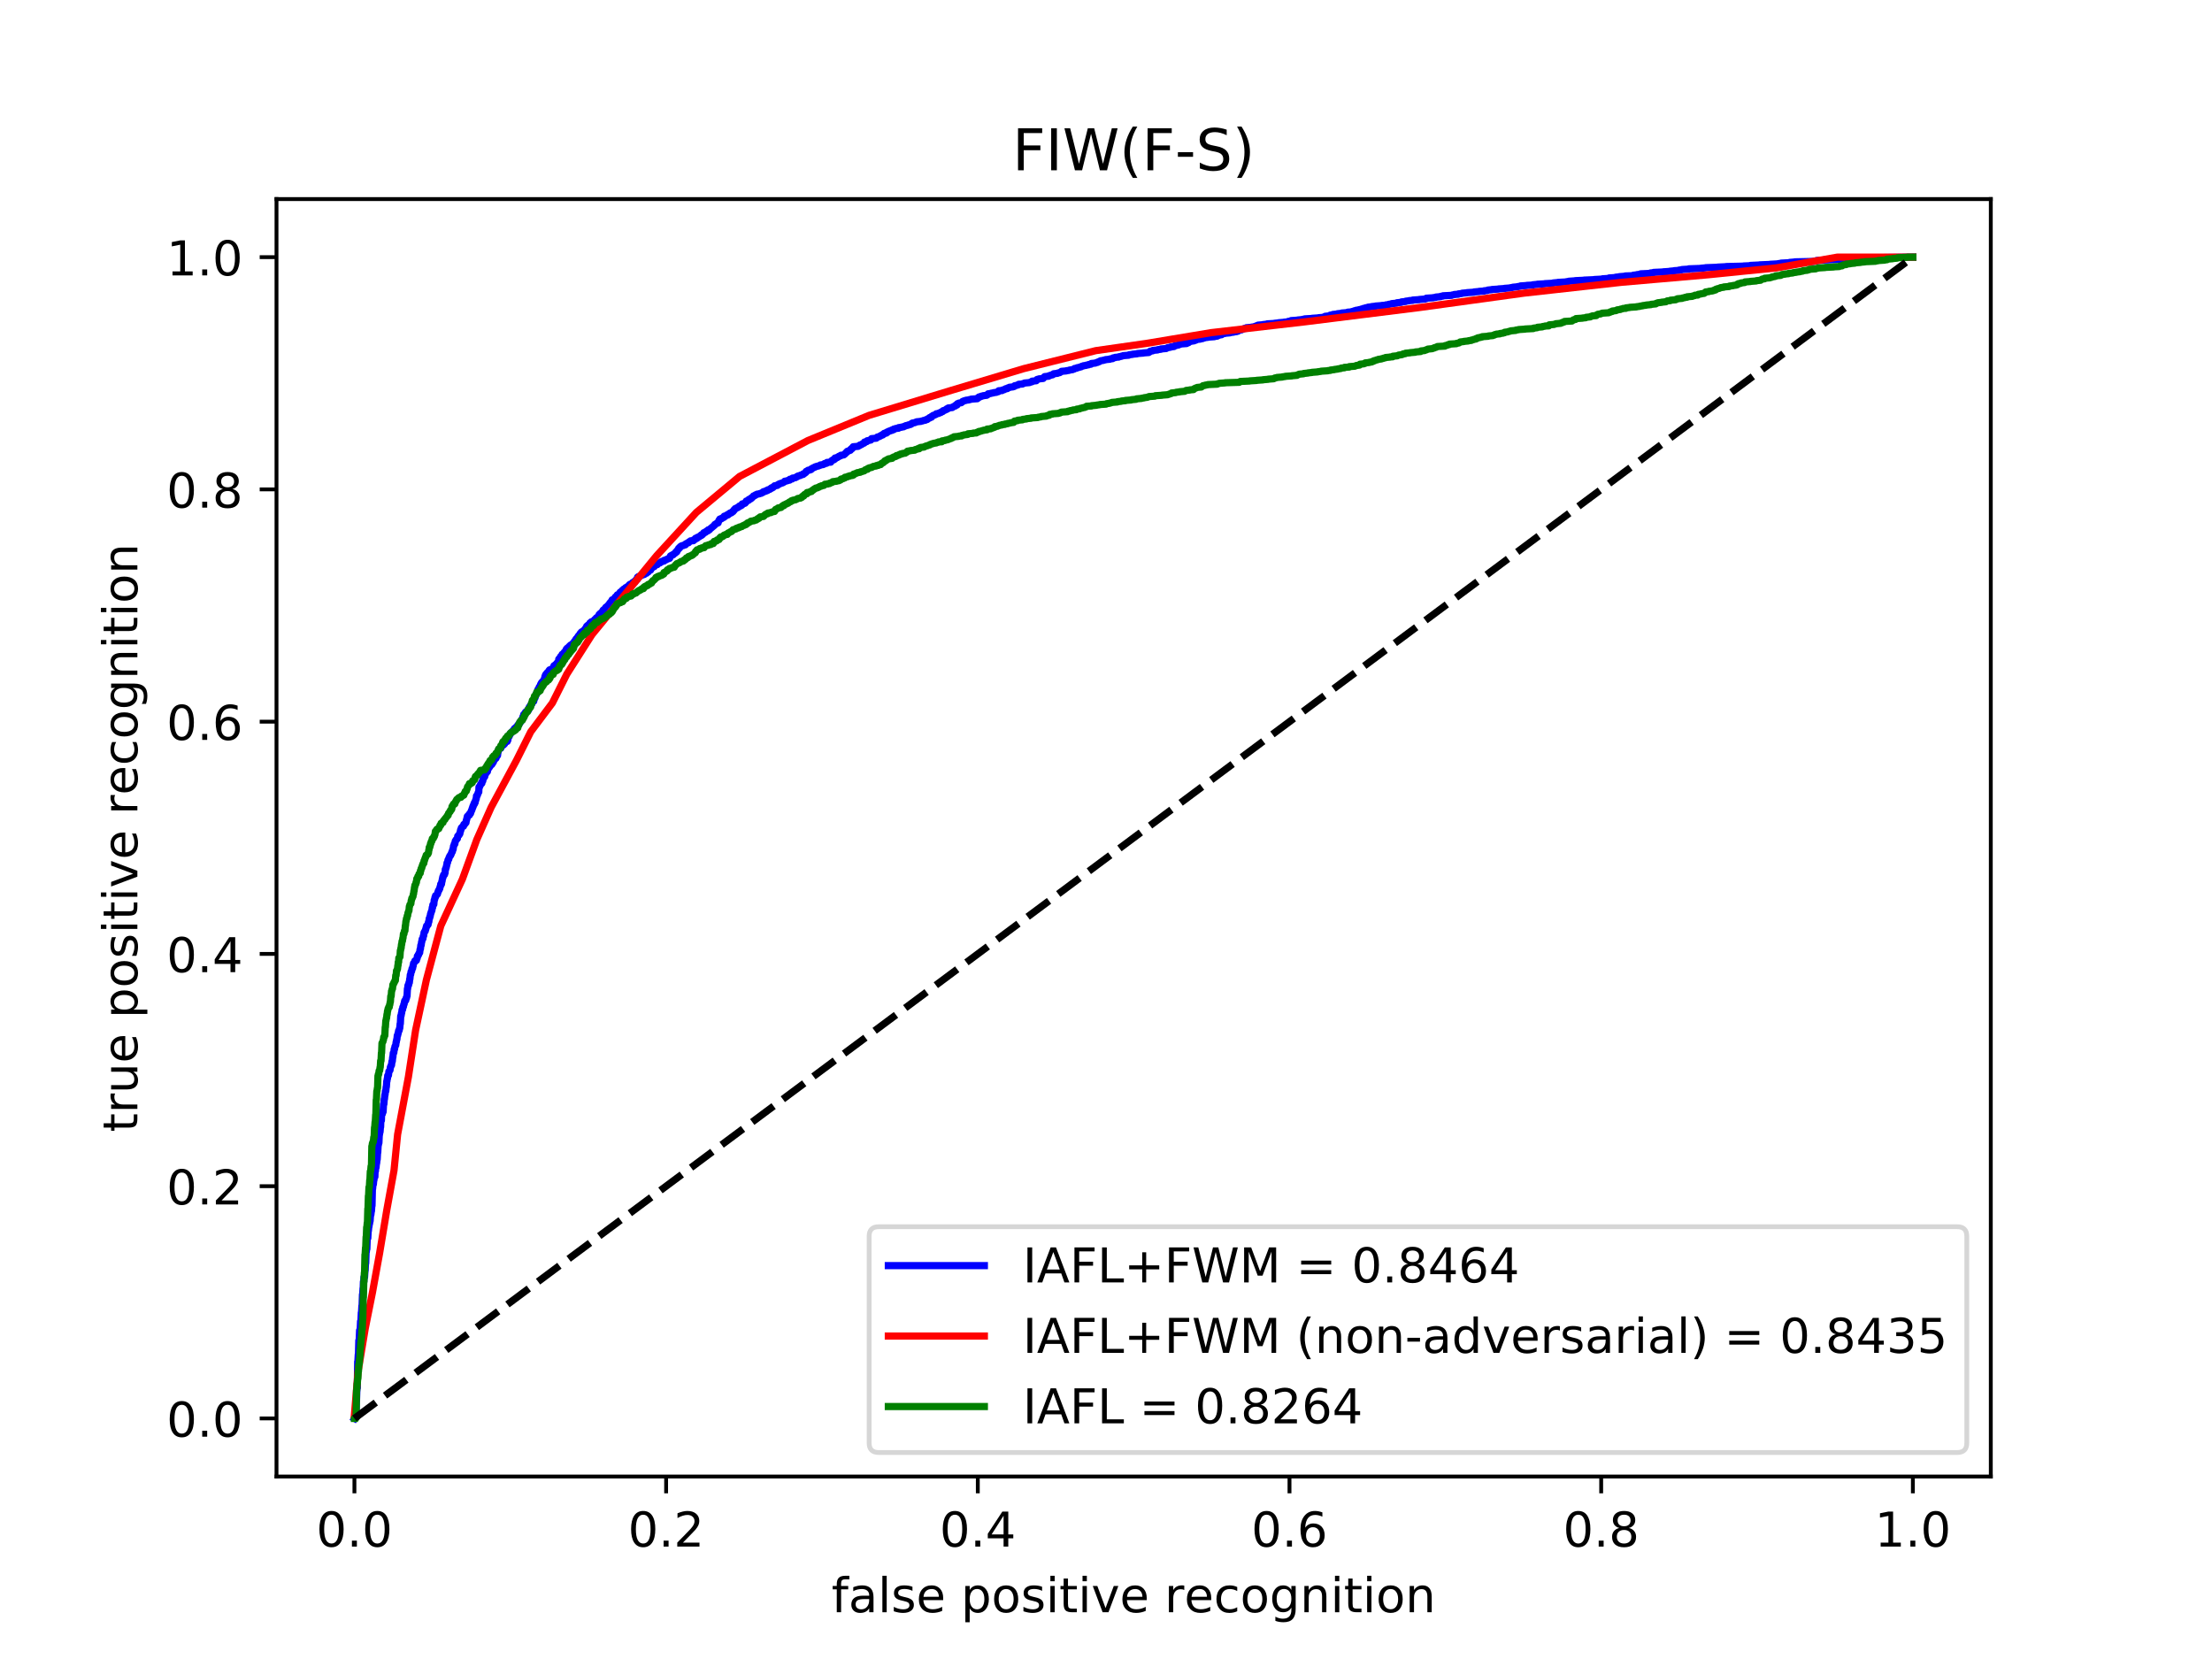 <?xml version="1.0" encoding="utf-8" standalone="no"?>
<!DOCTYPE svg PUBLIC "-//W3C//DTD SVG 1.1//EN"
  "http://www.w3.org/Graphics/SVG/1.1/DTD/svg11.dtd">
<!-- Created with matplotlib (https://matplotlib.org/) -->
<svg height="345.6pt" version="1.1" viewBox="0 0 460.8 345.6" width="460.8pt" xmlns="http://www.w3.org/2000/svg" xmlns:xlink="http://www.w3.org/1999/xlink">
 <defs>
  <style type="text/css">
*{stroke-linecap:butt;stroke-linejoin:round;}
  </style>
 </defs>
 <g id="figure_1">
  <g id="patch_1">
   <path d="M 0 345.6 
L 460.8 345.6 
L 460.8 0 
L 0 0 
z
" style="fill:#ffffff;"/>
  </g>
  <g id="axes_1">
   <g id="patch_2">
    <path d="M 57.6 307.584 
L 414.72 307.584 
L 414.72 41.472 
L 57.6 41.472 
z
" style="fill:#ffffff;"/>
   </g>
   <g id="matplotlib.axis_1">
    <g id="xtick_1">
     <g id="line2d_1">
      <defs>
       <path d="M 0 0 
L 0 3.5 
" id="m1138f797af" style="stroke:#000000;stroke-width:0.8;"/>
      </defs>
      <g>
       <use style="stroke:#000000;stroke-width:0.8;" x="73.833" xlink:href="#m1138f797af" y="307.584"/>
      </g>
     </g>
     <g id="text_1">
      <!-- 0.0 -->
      <defs>
       <path d="M 31.781 66.406 
Q 24.172 66.406 20.328 58.906 
Q 16.5 51.422 16.5 36.375 
Q 16.5 21.391 20.328 13.891 
Q 24.172 6.391 31.781 6.391 
Q 39.453 6.391 43.281 13.891 
Q 47.125 21.391 47.125 36.375 
Q 47.125 51.422 43.281 58.906 
Q 39.453 66.406 31.781 66.406 
z
M 31.781 74.219 
Q 44.047 74.219 50.516 64.516 
Q 56.984 54.828 56.984 36.375 
Q 56.984 17.969 50.516 8.266 
Q 44.047 -1.422 31.781 -1.422 
Q 19.531 -1.422 13.062 8.266 
Q 6.594 17.969 6.594 36.375 
Q 6.594 54.828 13.062 64.516 
Q 19.531 74.219 31.781 74.219 
z
" id="DejaVuSans-48"/>
       <path d="M 10.688 12.406 
L 21 12.406 
L 21 0 
L 10.688 0 
z
" id="DejaVuSans-46"/>
      </defs>
      <g transform="translate(65.881 322.182)scale(0.1 -0.1)">
       <use xlink:href="#DejaVuSans-48"/>
       <use x="63.623" xlink:href="#DejaVuSans-46"/>
       <use x="95.41" xlink:href="#DejaVuSans-48"/>
      </g>
     </g>
    </g>
    <g id="xtick_2">
     <g id="line2d_2">
      <g>
       <use style="stroke:#000000;stroke-width:0.8;" x="138.764" xlink:href="#m1138f797af" y="307.584"/>
      </g>
     </g>
     <g id="text_2">
      <!-- 0.2 -->
      <defs>
       <path d="M 19.188 8.297 
L 53.609 8.297 
L 53.609 0 
L 7.328 0 
L 7.328 8.297 
Q 12.938 14.109 22.625 23.891 
Q 32.328 33.688 34.812 36.531 
Q 39.547 41.844 41.422 45.531 
Q 43.312 49.219 43.312 52.781 
Q 43.312 58.594 39.234 62.25 
Q 35.156 65.922 28.609 65.922 
Q 23.969 65.922 18.812 64.312 
Q 13.672 62.703 7.812 59.422 
L 7.812 69.391 
Q 13.766 71.781 18.938 73 
Q 24.125 74.219 28.422 74.219 
Q 39.75 74.219 46.484 68.547 
Q 53.219 62.891 53.219 53.422 
Q 53.219 48.922 51.531 44.891 
Q 49.859 40.875 45.406 35.406 
Q 44.188 33.984 37.641 27.219 
Q 31.109 20.453 19.188 8.297 
z
" id="DejaVuSans-50"/>
      </defs>
      <g transform="translate(130.812 322.182)scale(0.1 -0.1)">
       <use xlink:href="#DejaVuSans-48"/>
       <use x="63.623" xlink:href="#DejaVuSans-46"/>
       <use x="95.41" xlink:href="#DejaVuSans-50"/>
      </g>
     </g>
    </g>
    <g id="xtick_3">
     <g id="line2d_3">
      <g>
       <use style="stroke:#000000;stroke-width:0.8;" x="203.695" xlink:href="#m1138f797af" y="307.584"/>
      </g>
     </g>
     <g id="text_3">
      <!-- 0.4 -->
      <defs>
       <path d="M 37.797 64.312 
L 12.891 25.391 
L 37.797 25.391 
z
M 35.203 72.906 
L 47.609 72.906 
L 47.609 25.391 
L 58.016 25.391 
L 58.016 17.188 
L 47.609 17.188 
L 47.609 0 
L 37.797 0 
L 37.797 17.188 
L 4.891 17.188 
L 4.891 26.703 
z
" id="DejaVuSans-52"/>
      </defs>
      <g transform="translate(195.743 322.182)scale(0.1 -0.1)">
       <use xlink:href="#DejaVuSans-48"/>
       <use x="63.623" xlink:href="#DejaVuSans-46"/>
       <use x="95.41" xlink:href="#DejaVuSans-52"/>
      </g>
     </g>
    </g>
    <g id="xtick_4">
     <g id="line2d_4">
      <g>
       <use style="stroke:#000000;stroke-width:0.8;" x="268.625" xlink:href="#m1138f797af" y="307.584"/>
      </g>
     </g>
     <g id="text_4">
      <!-- 0.6 -->
      <defs>
       <path d="M 33.016 40.375 
Q 26.375 40.375 22.484 35.828 
Q 18.609 31.297 18.609 23.391 
Q 18.609 15.531 22.484 10.953 
Q 26.375 6.391 33.016 6.391 
Q 39.656 6.391 43.531 10.953 
Q 47.406 15.531 47.406 23.391 
Q 47.406 31.297 43.531 35.828 
Q 39.656 40.375 33.016 40.375 
z
M 52.594 71.297 
L 52.594 62.312 
Q 48.875 64.062 45.094 64.984 
Q 41.312 65.922 37.594 65.922 
Q 27.828 65.922 22.672 59.328 
Q 17.531 52.734 16.797 39.406 
Q 19.672 43.656 24.016 45.922 
Q 28.375 48.188 33.594 48.188 
Q 44.578 48.188 50.953 41.516 
Q 57.328 34.859 57.328 23.391 
Q 57.328 12.156 50.688 5.359 
Q 44.047 -1.422 33.016 -1.422 
Q 20.359 -1.422 13.672 8.266 
Q 6.984 17.969 6.984 36.375 
Q 6.984 53.656 15.188 63.938 
Q 23.391 74.219 37.203 74.219 
Q 40.922 74.219 44.703 73.484 
Q 48.484 72.75 52.594 71.297 
z
" id="DejaVuSans-54"/>
      </defs>
      <g transform="translate(260.674 322.182)scale(0.1 -0.1)">
       <use xlink:href="#DejaVuSans-48"/>
       <use x="63.623" xlink:href="#DejaVuSans-46"/>
       <use x="95.41" xlink:href="#DejaVuSans-54"/>
      </g>
     </g>
    </g>
    <g id="xtick_5">
     <g id="line2d_5">
      <g>
       <use style="stroke:#000000;stroke-width:0.8;" x="333.556" xlink:href="#m1138f797af" y="307.584"/>
      </g>
     </g>
     <g id="text_5">
      <!-- 0.8 -->
      <defs>
       <path d="M 31.781 34.625 
Q 24.75 34.625 20.719 30.859 
Q 16.703 27.094 16.703 20.516 
Q 16.703 13.922 20.719 10.156 
Q 24.75 6.391 31.781 6.391 
Q 38.812 6.391 42.859 10.172 
Q 46.922 13.969 46.922 20.516 
Q 46.922 27.094 42.891 30.859 
Q 38.875 34.625 31.781 34.625 
z
M 21.922 38.812 
Q 15.578 40.375 12.031 44.719 
Q 8.5 49.078 8.5 55.328 
Q 8.5 64.062 14.719 69.141 
Q 20.953 74.219 31.781 74.219 
Q 42.672 74.219 48.875 69.141 
Q 55.078 64.062 55.078 55.328 
Q 55.078 49.078 51.531 44.719 
Q 48 40.375 41.703 38.812 
Q 48.828 37.156 52.797 32.312 
Q 56.781 27.484 56.781 20.516 
Q 56.781 9.906 50.312 4.234 
Q 43.844 -1.422 31.781 -1.422 
Q 19.734 -1.422 13.25 4.234 
Q 6.781 9.906 6.781 20.516 
Q 6.781 27.484 10.781 32.312 
Q 14.797 37.156 21.922 38.812 
z
M 18.312 54.391 
Q 18.312 48.734 21.844 45.562 
Q 25.391 42.391 31.781 42.391 
Q 38.141 42.391 41.719 45.562 
Q 45.312 48.734 45.312 54.391 
Q 45.312 60.062 41.719 63.234 
Q 38.141 66.406 31.781 66.406 
Q 25.391 66.406 21.844 63.234 
Q 18.312 60.062 18.312 54.391 
z
" id="DejaVuSans-56"/>
      </defs>
      <g transform="translate(325.605 322.182)scale(0.1 -0.1)">
       <use xlink:href="#DejaVuSans-48"/>
       <use x="63.623" xlink:href="#DejaVuSans-46"/>
       <use x="95.41" xlink:href="#DejaVuSans-56"/>
      </g>
     </g>
    </g>
    <g id="xtick_6">
     <g id="line2d_6">
      <g>
       <use style="stroke:#000000;stroke-width:0.8;" x="398.487" xlink:href="#m1138f797af" y="307.584"/>
      </g>
     </g>
     <g id="text_6">
      <!-- 1.0 -->
      <defs>
       <path d="M 12.406 8.297 
L 28.516 8.297 
L 28.516 63.922 
L 10.984 60.406 
L 10.984 69.391 
L 28.422 72.906 
L 38.281 72.906 
L 38.281 8.297 
L 54.391 8.297 
L 54.391 0 
L 12.406 0 
z
" id="DejaVuSans-49"/>
      </defs>
      <g transform="translate(390.536 322.182)scale(0.1 -0.1)">
       <use xlink:href="#DejaVuSans-49"/>
       <use x="63.623" xlink:href="#DejaVuSans-46"/>
       <use x="95.41" xlink:href="#DejaVuSans-48"/>
      </g>
     </g>
    </g>
    <g id="text_7">
     <!-- false positive recognition -->
     <defs>
      <path d="M 37.109 75.984 
L 37.109 68.5 
L 28.516 68.5 
Q 23.688 68.5 21.797 66.547 
Q 19.922 64.594 19.922 59.516 
L 19.922 54.688 
L 34.719 54.688 
L 34.719 47.703 
L 19.922 47.703 
L 19.922 0 
L 10.891 0 
L 10.891 47.703 
L 2.297 47.703 
L 2.297 54.688 
L 10.891 54.688 
L 10.891 58.5 
Q 10.891 67.625 15.141 71.797 
Q 19.391 75.984 28.609 75.984 
z
" id="DejaVuSans-102"/>
      <path d="M 34.281 27.484 
Q 23.391 27.484 19.188 25 
Q 14.984 22.516 14.984 16.5 
Q 14.984 11.719 18.141 8.906 
Q 21.297 6.109 26.703 6.109 
Q 34.188 6.109 38.703 11.406 
Q 43.219 16.703 43.219 25.484 
L 43.219 27.484 
z
M 52.203 31.203 
L 52.203 0 
L 43.219 0 
L 43.219 8.297 
Q 40.141 3.328 35.547 0.953 
Q 30.953 -1.422 24.312 -1.422 
Q 15.922 -1.422 10.953 3.297 
Q 6 8.016 6 15.922 
Q 6 25.141 12.172 29.828 
Q 18.359 34.516 30.609 34.516 
L 43.219 34.516 
L 43.219 35.406 
Q 43.219 41.609 39.141 45 
Q 35.062 48.391 27.688 48.391 
Q 23 48.391 18.547 47.266 
Q 14.109 46.141 10.016 43.891 
L 10.016 52.203 
Q 14.938 54.109 19.578 55.047 
Q 24.219 56 28.609 56 
Q 40.484 56 46.344 49.844 
Q 52.203 43.703 52.203 31.203 
z
" id="DejaVuSans-97"/>
      <path d="M 9.422 75.984 
L 18.406 75.984 
L 18.406 0 
L 9.422 0 
z
" id="DejaVuSans-108"/>
      <path d="M 44.281 53.078 
L 44.281 44.578 
Q 40.484 46.531 36.375 47.5 
Q 32.281 48.484 27.875 48.484 
Q 21.188 48.484 17.844 46.438 
Q 14.5 44.391 14.5 40.281 
Q 14.5 37.156 16.891 35.375 
Q 19.281 33.594 26.516 31.984 
L 29.594 31.297 
Q 39.156 29.25 43.188 25.516 
Q 47.219 21.781 47.219 15.094 
Q 47.219 7.469 41.188 3.016 
Q 35.156 -1.422 24.609 -1.422 
Q 20.219 -1.422 15.453 -0.562 
Q 10.688 0.297 5.422 2 
L 5.422 11.281 
Q 10.406 8.688 15.234 7.391 
Q 20.062 6.109 24.812 6.109 
Q 31.156 6.109 34.562 8.281 
Q 37.984 10.453 37.984 14.406 
Q 37.984 18.062 35.516 20.016 
Q 33.062 21.969 24.703 23.781 
L 21.578 24.516 
Q 13.234 26.266 9.516 29.906 
Q 5.812 33.547 5.812 39.891 
Q 5.812 47.609 11.281 51.797 
Q 16.75 56 26.812 56 
Q 31.781 56 36.172 55.266 
Q 40.578 54.547 44.281 53.078 
z
" id="DejaVuSans-115"/>
      <path d="M 56.203 29.594 
L 56.203 25.203 
L 14.891 25.203 
Q 15.484 15.922 20.484 11.062 
Q 25.484 6.203 34.422 6.203 
Q 39.594 6.203 44.453 7.469 
Q 49.312 8.734 54.109 11.281 
L 54.109 2.781 
Q 49.266 0.734 44.188 -0.344 
Q 39.109 -1.422 33.891 -1.422 
Q 20.797 -1.422 13.156 6.188 
Q 5.516 13.812 5.516 26.812 
Q 5.516 40.234 12.766 48.109 
Q 20.016 56 32.328 56 
Q 43.359 56 49.781 48.891 
Q 56.203 41.797 56.203 29.594 
z
M 47.219 32.234 
Q 47.125 39.594 43.094 43.984 
Q 39.062 48.391 32.422 48.391 
Q 24.906 48.391 20.391 44.141 
Q 15.875 39.891 15.188 32.172 
z
" id="DejaVuSans-101"/>
      <path id="DejaVuSans-32"/>
      <path d="M 18.109 8.203 
L 18.109 -20.797 
L 9.078 -20.797 
L 9.078 54.688 
L 18.109 54.688 
L 18.109 46.391 
Q 20.953 51.266 25.266 53.625 
Q 29.594 56 35.594 56 
Q 45.562 56 51.781 48.094 
Q 58.016 40.188 58.016 27.297 
Q 58.016 14.406 51.781 6.484 
Q 45.562 -1.422 35.594 -1.422 
Q 29.594 -1.422 25.266 0.953 
Q 20.953 3.328 18.109 8.203 
z
M 48.688 27.297 
Q 48.688 37.203 44.609 42.844 
Q 40.531 48.484 33.406 48.484 
Q 26.266 48.484 22.188 42.844 
Q 18.109 37.203 18.109 27.297 
Q 18.109 17.391 22.188 11.75 
Q 26.266 6.109 33.406 6.109 
Q 40.531 6.109 44.609 11.75 
Q 48.688 17.391 48.688 27.297 
z
" id="DejaVuSans-112"/>
      <path d="M 30.609 48.391 
Q 23.391 48.391 19.188 42.75 
Q 14.984 37.109 14.984 27.297 
Q 14.984 17.484 19.156 11.844 
Q 23.344 6.203 30.609 6.203 
Q 37.797 6.203 41.984 11.859 
Q 46.188 17.531 46.188 27.297 
Q 46.188 37.016 41.984 42.703 
Q 37.797 48.391 30.609 48.391 
z
M 30.609 56 
Q 42.328 56 49.016 48.375 
Q 55.719 40.766 55.719 27.297 
Q 55.719 13.875 49.016 6.219 
Q 42.328 -1.422 30.609 -1.422 
Q 18.844 -1.422 12.172 6.219 
Q 5.516 13.875 5.516 27.297 
Q 5.516 40.766 12.172 48.375 
Q 18.844 56 30.609 56 
z
" id="DejaVuSans-111"/>
      <path d="M 9.422 54.688 
L 18.406 54.688 
L 18.406 0 
L 9.422 0 
z
M 9.422 75.984 
L 18.406 75.984 
L 18.406 64.594 
L 9.422 64.594 
z
" id="DejaVuSans-105"/>
      <path d="M 18.312 70.219 
L 18.312 54.688 
L 36.812 54.688 
L 36.812 47.703 
L 18.312 47.703 
L 18.312 18.016 
Q 18.312 11.328 20.141 9.422 
Q 21.969 7.516 27.594 7.516 
L 36.812 7.516 
L 36.812 0 
L 27.594 0 
Q 17.188 0 13.234 3.875 
Q 9.281 7.766 9.281 18.016 
L 9.281 47.703 
L 2.688 47.703 
L 2.688 54.688 
L 9.281 54.688 
L 9.281 70.219 
z
" id="DejaVuSans-116"/>
      <path d="M 2.984 54.688 
L 12.5 54.688 
L 29.594 8.797 
L 46.688 54.688 
L 56.203 54.688 
L 35.688 0 
L 23.484 0 
z
" id="DejaVuSans-118"/>
      <path d="M 41.109 46.297 
Q 39.594 47.172 37.812 47.578 
Q 36.031 48 33.891 48 
Q 26.266 48 22.188 43.047 
Q 18.109 38.094 18.109 28.812 
L 18.109 0 
L 9.078 0 
L 9.078 54.688 
L 18.109 54.688 
L 18.109 46.188 
Q 20.953 51.172 25.484 53.578 
Q 30.031 56 36.531 56 
Q 37.453 56 38.578 55.875 
Q 39.703 55.766 41.062 55.516 
z
" id="DejaVuSans-114"/>
      <path d="M 48.781 52.594 
L 48.781 44.188 
Q 44.969 46.297 41.141 47.344 
Q 37.312 48.391 33.406 48.391 
Q 24.656 48.391 19.812 42.844 
Q 14.984 37.312 14.984 27.297 
Q 14.984 17.281 19.812 11.734 
Q 24.656 6.203 33.406 6.203 
Q 37.312 6.203 41.141 7.25 
Q 44.969 8.297 48.781 10.406 
L 48.781 2.094 
Q 45.016 0.344 40.984 -0.531 
Q 36.969 -1.422 32.422 -1.422 
Q 20.062 -1.422 12.781 6.344 
Q 5.516 14.109 5.516 27.297 
Q 5.516 40.672 12.859 48.328 
Q 20.219 56 33.016 56 
Q 37.156 56 41.109 55.141 
Q 45.062 54.297 48.781 52.594 
z
" id="DejaVuSans-99"/>
      <path d="M 45.406 27.984 
Q 45.406 37.75 41.375 43.109 
Q 37.359 48.484 30.078 48.484 
Q 22.859 48.484 18.828 43.109 
Q 14.797 37.75 14.797 27.984 
Q 14.797 18.266 18.828 12.891 
Q 22.859 7.516 30.078 7.516 
Q 37.359 7.516 41.375 12.891 
Q 45.406 18.266 45.406 27.984 
z
M 54.391 6.781 
Q 54.391 -7.172 48.188 -13.984 
Q 42 -20.797 29.203 -20.797 
Q 24.469 -20.797 20.266 -20.094 
Q 16.062 -19.391 12.109 -17.922 
L 12.109 -9.188 
Q 16.062 -11.328 19.922 -12.344 
Q 23.781 -13.375 27.781 -13.375 
Q 36.625 -13.375 41.016 -8.766 
Q 45.406 -4.156 45.406 5.172 
L 45.406 9.625 
Q 42.625 4.781 38.281 2.391 
Q 33.938 0 27.875 0 
Q 17.828 0 11.672 7.656 
Q 5.516 15.328 5.516 27.984 
Q 5.516 40.672 11.672 48.328 
Q 17.828 56 27.875 56 
Q 33.938 56 38.281 53.609 
Q 42.625 51.219 45.406 46.391 
L 45.406 54.688 
L 54.391 54.688 
z
" id="DejaVuSans-103"/>
      <path d="M 54.891 33.016 
L 54.891 0 
L 45.906 0 
L 45.906 32.719 
Q 45.906 40.484 42.875 44.328 
Q 39.844 48.188 33.797 48.188 
Q 26.516 48.188 22.312 43.547 
Q 18.109 38.922 18.109 30.906 
L 18.109 0 
L 9.078 0 
L 9.078 54.688 
L 18.109 54.688 
L 18.109 46.188 
Q 21.344 51.125 25.703 53.562 
Q 30.078 56 35.797 56 
Q 45.219 56 50.047 50.172 
Q 54.891 44.344 54.891 33.016 
z
" id="DejaVuSans-110"/>
     </defs>
     <g transform="translate(173.226 335.861)scale(0.1 -0.1)">
      <use xlink:href="#DejaVuSans-102"/>
      <use x="35.205" xlink:href="#DejaVuSans-97"/>
      <use x="96.484" xlink:href="#DejaVuSans-108"/>
      <use x="124.268" xlink:href="#DejaVuSans-115"/>
      <use x="176.367" xlink:href="#DejaVuSans-101"/>
      <use x="237.891" xlink:href="#DejaVuSans-32"/>
      <use x="269.678" xlink:href="#DejaVuSans-112"/>
      <use x="333.154" xlink:href="#DejaVuSans-111"/>
      <use x="394.336" xlink:href="#DejaVuSans-115"/>
      <use x="446.436" xlink:href="#DejaVuSans-105"/>
      <use x="474.219" xlink:href="#DejaVuSans-116"/>
      <use x="513.428" xlink:href="#DejaVuSans-105"/>
      <use x="541.211" xlink:href="#DejaVuSans-118"/>
      <use x="600.391" xlink:href="#DejaVuSans-101"/>
      <use x="661.914" xlink:href="#DejaVuSans-32"/>
      <use x="693.701" xlink:href="#DejaVuSans-114"/>
      <use x="734.783" xlink:href="#DejaVuSans-101"/>
      <use x="796.307" xlink:href="#DejaVuSans-99"/>
      <use x="851.287" xlink:href="#DejaVuSans-111"/>
      <use x="912.469" xlink:href="#DejaVuSans-103"/>
      <use x="975.945" xlink:href="#DejaVuSans-110"/>
      <use x="1039.324" xlink:href="#DejaVuSans-105"/>
      <use x="1067.107" xlink:href="#DejaVuSans-116"/>
      <use x="1106.316" xlink:href="#DejaVuSans-105"/>
      <use x="1134.1" xlink:href="#DejaVuSans-111"/>
      <use x="1195.281" xlink:href="#DejaVuSans-110"/>
     </g>
    </g>
   </g>
   <g id="matplotlib.axis_2">
    <g id="ytick_1">
     <g id="line2d_7">
      <defs>
       <path d="M 0 0 
L -3.5 0 
" id="m2f04cb234c" style="stroke:#000000;stroke-width:0.8;"/>
      </defs>
      <g>
       <use style="stroke:#000000;stroke-width:0.8;" x="57.6" xlink:href="#m2f04cb234c" y="295.488"/>
      </g>
     </g>
     <g id="text_8">
      <!-- 0.0 -->
      <g transform="translate(34.697 299.287)scale(0.1 -0.1)">
       <use xlink:href="#DejaVuSans-48"/>
       <use x="63.623" xlink:href="#DejaVuSans-46"/>
       <use x="95.41" xlink:href="#DejaVuSans-48"/>
      </g>
     </g>
    </g>
    <g id="ytick_2">
     <g id="line2d_8">
      <g>
       <use style="stroke:#000000;stroke-width:0.8;" x="57.6" xlink:href="#m2f04cb234c" y="247.104"/>
      </g>
     </g>
     <g id="text_9">
      <!-- 0.2 -->
      <g transform="translate(34.697 250.903)scale(0.1 -0.1)">
       <use xlink:href="#DejaVuSans-48"/>
       <use x="63.623" xlink:href="#DejaVuSans-46"/>
       <use x="95.41" xlink:href="#DejaVuSans-50"/>
      </g>
     </g>
    </g>
    <g id="ytick_3">
     <g id="line2d_9">
      <g>
       <use style="stroke:#000000;stroke-width:0.8;" x="57.6" xlink:href="#m2f04cb234c" y="198.72"/>
      </g>
     </g>
     <g id="text_10">
      <!-- 0.4 -->
      <g transform="translate(34.697 202.519)scale(0.1 -0.1)">
       <use xlink:href="#DejaVuSans-48"/>
       <use x="63.623" xlink:href="#DejaVuSans-46"/>
       <use x="95.41" xlink:href="#DejaVuSans-52"/>
      </g>
     </g>
    </g>
    <g id="ytick_4">
     <g id="line2d_10">
      <g>
       <use style="stroke:#000000;stroke-width:0.8;" x="57.6" xlink:href="#m2f04cb234c" y="150.336"/>
      </g>
     </g>
     <g id="text_11">
      <!-- 0.6 -->
      <g transform="translate(34.697 154.135)scale(0.1 -0.1)">
       <use xlink:href="#DejaVuSans-48"/>
       <use x="63.623" xlink:href="#DejaVuSans-46"/>
       <use x="95.41" xlink:href="#DejaVuSans-54"/>
      </g>
     </g>
    </g>
    <g id="ytick_5">
     <g id="line2d_11">
      <g>
       <use style="stroke:#000000;stroke-width:0.8;" x="57.6" xlink:href="#m2f04cb234c" y="101.952"/>
      </g>
     </g>
     <g id="text_12">
      <!-- 0.8 -->
      <g transform="translate(34.697 105.751)scale(0.1 -0.1)">
       <use xlink:href="#DejaVuSans-48"/>
       <use x="63.623" xlink:href="#DejaVuSans-46"/>
       <use x="95.41" xlink:href="#DejaVuSans-56"/>
      </g>
     </g>
    </g>
    <g id="ytick_6">
     <g id="line2d_12">
      <g>
       <use style="stroke:#000000;stroke-width:0.8;" x="57.6" xlink:href="#m2f04cb234c" y="53.568"/>
      </g>
     </g>
     <g id="text_13">
      <!-- 1.0 -->
      <g transform="translate(34.697 57.367)scale(0.1 -0.1)">
       <use xlink:href="#DejaVuSans-49"/>
       <use x="63.623" xlink:href="#DejaVuSans-46"/>
       <use x="95.41" xlink:href="#DejaVuSans-48"/>
      </g>
     </g>
    </g>
    <g id="text_14">
     <!-- true positive recognition -->
     <defs>
      <path d="M 8.5 21.578 
L 8.5 54.688 
L 17.484 54.688 
L 17.484 21.922 
Q 17.484 14.156 20.5 10.266 
Q 23.531 6.391 29.594 6.391 
Q 36.859 6.391 41.078 11.031 
Q 45.312 15.672 45.312 23.688 
L 45.312 54.688 
L 54.297 54.688 
L 54.297 0 
L 45.312 0 
L 45.312 8.406 
Q 42.047 3.422 37.719 1 
Q 33.406 -1.422 27.688 -1.422 
Q 18.266 -1.422 13.375 4.438 
Q 8.5 10.297 8.5 21.578 
z
M 31.109 56 
z
" id="DejaVuSans-117"/>
     </defs>
     <g transform="translate(28.617 235.828)rotate(-90)scale(0.1 -0.1)">
      <use xlink:href="#DejaVuSans-116"/>
      <use x="39.209" xlink:href="#DejaVuSans-114"/>
      <use x="80.322" xlink:href="#DejaVuSans-117"/>
      <use x="143.701" xlink:href="#DejaVuSans-101"/>
      <use x="205.225" xlink:href="#DejaVuSans-32"/>
      <use x="237.012" xlink:href="#DejaVuSans-112"/>
      <use x="300.488" xlink:href="#DejaVuSans-111"/>
      <use x="361.67" xlink:href="#DejaVuSans-115"/>
      <use x="413.77" xlink:href="#DejaVuSans-105"/>
      <use x="441.553" xlink:href="#DejaVuSans-116"/>
      <use x="480.762" xlink:href="#DejaVuSans-105"/>
      <use x="508.545" xlink:href="#DejaVuSans-118"/>
      <use x="567.725" xlink:href="#DejaVuSans-101"/>
      <use x="629.248" xlink:href="#DejaVuSans-32"/>
      <use x="661.035" xlink:href="#DejaVuSans-114"/>
      <use x="702.117" xlink:href="#DejaVuSans-101"/>
      <use x="763.641" xlink:href="#DejaVuSans-99"/>
      <use x="818.621" xlink:href="#DejaVuSans-111"/>
      <use x="879.803" xlink:href="#DejaVuSans-103"/>
      <use x="943.279" xlink:href="#DejaVuSans-110"/>
      <use x="1006.658" xlink:href="#DejaVuSans-105"/>
      <use x="1034.441" xlink:href="#DejaVuSans-116"/>
      <use x="1073.65" xlink:href="#DejaVuSans-105"/>
      <use x="1101.434" xlink:href="#DejaVuSans-111"/>
      <use x="1162.615" xlink:href="#DejaVuSans-110"/>
     </g>
    </g>
   </g>
   <g id="line2d_13">
    <path clip-path="url(#pd073c1b067)" d="M 73.833 295.488 
L 73.912 295.34 
L 74.032 295.25 
L 74.072 295.191 
L 74.152 295.191 
L 74.231 291.746 
L 74.271 291.746 
L 74.271 291.687 
L 74.351 289.192 
L 74.431 289.133 
L 74.51 283.668 
L 74.55 283.668 
L 74.63 282.213 
L 74.67 282.213 
L 74.749 279.243 
L 74.829 279.243 
L 74.829 279.154 
L 74.909 277.135 
L 75.028 277.135 
L 75.108 275.264 
L 75.188 275.204 
L 75.267 273.452 
L 75.307 273.452 
L 75.387 272.027 
L 75.427 272.027 
L 75.507 269.68 
L 75.546 269.68 
L 75.626 268.403 
L 75.666 268.374 
L 75.666 268.314 
L 75.706 267.008 
L 75.786 267.008 
L 75.825 266.057 
L 75.945 266.057 
L 76.025 264.661 
L 76.065 264.661 
L 76.144 263.147 
L 76.184 263.147 
L 76.264 260.801 
L 76.304 260.801 
L 76.383 260.177 
L 76.423 260.177 
L 76.503 258.009 
L 76.623 257.92 
L 76.702 256.405 
L 76.742 256.405 
L 76.822 255.544 
L 76.862 255.544 
L 76.941 254.921 
L 76.981 254.921 
L 77.061 254.356 
L 77.101 254.356 
L 77.181 253.139 
L 77.26 253.05 
L 77.34 252.307 
L 77.38 252.307 
L 77.459 251.149 
L 77.499 251.149 
L 77.579 247.645 
L 77.619 247.645 
L 77.699 246.724 
L 77.778 246.724 
L 77.858 245.833 
L 77.898 245.833 
L 77.978 245.209 
L 78.097 245.15 
L 78.137 243.932 
L 78.217 243.932 
L 78.257 243.22 
L 78.336 243.22 
L 78.416 242.329 
L 78.456 242.329 
L 78.536 241.527 
L 78.575 241.527 
L 78.655 240.072 
L 78.695 240.072 
L 78.775 238.557 
L 78.815 238.557 
L 78.894 238.082 
L 78.934 238.082 
L 79.014 236.359 
L 79.054 236.359 
L 79.133 235.795 
L 79.173 235.795 
L 79.253 234.756 
L 79.293 234.756 
L 79.333 233.419 
L 79.452 233.419 
L 79.492 232.112 
L 79.651 232.053 
L 79.731 231.608 
L 79.811 231.608 
L 79.891 230.034 
L 79.97 230.004 
L 80.05 228.935 
L 80.09 228.935 
L 80.17 228.074 
L 80.209 228.074 
L 80.289 227.301 
L 80.369 227.301 
L 80.449 226.41 
L 80.488 226.41 
L 80.568 225.223 
L 80.608 225.223 
L 80.688 224.629 
L 80.728 224.629 
L 80.767 224.064 
L 80.927 224.005 
L 81.007 223.203 
L 81.086 223.203 
L 81.166 223.025 
L 81.246 222.936 
L 81.325 222.282 
L 81.405 222.223 
L 81.485 221.896 
L 81.564 221.896 
L 81.644 221.124 
L 81.724 221.094 
L 81.804 220.233 
L 81.843 220.233 
L 81.923 219.372 
L 82.043 219.283 
L 82.122 218.54 
L 82.202 218.54 
L 82.202 218.451 
L 82.282 217.976 
L 82.322 217.976 
L 82.401 217.739 
L 82.441 217.739 
L 82.521 217.056 
L 82.561 217.056 
L 82.641 216.521 
L 82.68 216.521 
L 82.76 215.719 
L 82.84 215.689 
L 82.92 215.244 
L 82.959 215.244 
L 83.039 214.709 
L 83.159 214.65 
L 83.238 214.175 
L 83.278 214.175 
L 83.358 213.254 
L 83.398 213.254 
L 83.478 211.651 
L 83.557 211.591 
L 83.637 211.027 
L 83.677 211.027 
L 83.756 210.344 
L 83.876 210.284 
L 83.916 209.809 
L 84.035 209.72 
L 84.115 209.215 
L 84.195 209.156 
L 84.195 209.126 
L 84.275 208.592 
L 84.314 208.592 
L 84.314 208.473 
L 84.514 208.413 
L 84.593 207.938 
L 84.673 207.938 
L 84.753 207.493 
L 84.793 207.493 
L 84.872 205.978 
L 84.912 205.978 
L 84.992 205.265 
L 85.112 205.236 
L 85.191 204.701 
L 85.271 204.701 
L 85.351 203.929 
L 85.391 203.929 
L 85.47 203.068 
L 85.55 203.008 
L 85.63 202.414 
L 85.749 202.325 
L 85.829 201.791 
L 85.948 201.731 
L 86.028 201.227 
L 86.068 201.227 
L 86.148 200.662 
L 86.227 200.603 
L 86.307 200.454 
L 86.387 200.395 
L 86.427 200.157 
L 86.746 200.068 
L 86.825 199.712 
L 86.905 199.623 
L 86.945 199.177 
L 87.104 199.088 
L 87.144 198.851 
L 87.224 198.851 
L 87.304 198.554 
L 87.423 198.465 
L 87.503 197.782 
L 87.583 197.692 
L 87.662 196.92 
L 87.742 196.891 
L 87.822 196.208 
L 87.862 196.208 
L 87.941 195.643 
L 88.101 195.554 
L 88.18 194.99 
L 88.26 194.931 
L 88.34 194.247 
L 88.38 194.247 
L 88.459 194.04 
L 88.579 193.98 
L 88.659 193.594 
L 88.698 193.594 
L 88.778 193.178 
L 88.818 193.178 
L 88.858 192.881 
L 88.977 192.881 
L 89.057 192.644 
L 89.177 192.614 
L 89.256 192.08 
L 89.336 192.02 
L 89.416 191.337 
L 89.496 191.278 
L 89.575 190.892 
L 89.615 190.892 
L 89.695 190.357 
L 89.735 190.357 
L 89.814 190.001 
L 89.854 190.001 
L 89.934 189.674 
L 89.974 189.674 
L 90.053 189.021 
L 90.133 189.021 
L 90.173 188.486 
L 90.372 188.397 
L 90.452 187.506 
L 90.532 187.417 
L 90.611 186.942 
L 90.691 186.942 
L 90.731 186.585 
L 90.93 186.496 
L 91.01 186.348 
L 91.13 186.259 
L 91.209 185.873 
L 91.249 185.873 
L 91.329 185.546 
L 91.448 185.457 
L 91.528 185.16 
L 91.608 185.13 
L 91.688 184.685 
L 91.767 184.596 
L 91.807 184.18 
L 91.967 184.18 
L 92.046 183.586 
L 92.086 183.586 
L 92.166 183.022 
L 92.206 183.022 
L 92.245 182.665 
L 92.325 182.665 
L 92.405 182.249 
L 92.604 182.19 
L 92.684 181.834 
L 92.724 181.834 
L 92.764 181.091 
L 92.843 181.091 
L 92.923 180.705 
L 92.963 180.705 
L 93.043 180.23 
L 93.082 180.23 
L 93.122 179.755 
L 93.242 179.666 
L 93.322 179.161 
L 93.361 179.161 
L 93.401 179.012 
L 93.481 179.012 
L 93.561 178.597 
L 93.64 178.537 
L 93.72 178.27 
L 93.88 178.181 
L 93.959 177.914 
L 93.999 177.914 
L 94.079 177.617 
L 94.119 177.617 
L 94.159 177.409 
L 94.238 177.409 
L 94.318 176.963 
L 94.398 176.934 
L 94.477 176.25 
L 94.557 176.161 
L 94.637 175.805 
L 94.756 175.805 
L 94.836 175.211 
L 94.956 175.122 
L 94.995 174.944 
L 95.115 174.884 
L 95.195 174.736 
L 95.274 174.706 
L 95.354 174.172 
L 95.474 174.083 
L 95.553 173.993 
L 95.633 173.964 
L 95.713 173.696 
L 95.793 173.696 
L 95.872 173.221 
L 95.912 173.221 
L 95.952 172.865 
L 96.032 172.865 
L 96.111 172.449 
L 96.231 172.36 
L 96.311 172.241 
L 96.43 172.182 
L 96.43 172.122 
L 96.55 172.122 
L 96.629 171.736 
L 96.829 171.677 
L 96.908 171.469 
L 97.068 171.38 
L 97.148 170.845 
L 97.187 170.845 
L 97.267 170.43 
L 97.307 170.43 
L 97.347 170.073 
L 97.506 169.984 
L 97.506 169.895 
L 97.785 169.806 
L 97.825 169.509 
L 98.024 169.45 
L 98.104 169.093 
L 98.144 169.093 
L 98.224 168.796 
L 98.303 168.737 
L 98.383 168.351 
L 98.463 168.291 
L 98.503 167.994 
L 98.582 167.994 
L 98.662 167.608 
L 98.821 167.519 
L 98.821 167.222 
L 98.861 167.222 
L 98.981 167.193 
L 99.061 166.717 
L 99.1 166.717 
L 99.18 166.361 
L 99.22 166.361 
L 99.26 165.797 
L 99.419 165.737 
L 99.499 165.411 
L 99.539 165.411 
L 99.619 165.084 
L 99.738 164.995 
L 99.778 163.956 
L 99.898 163.956 
L 99.977 163.659 
L 100.057 163.599 
L 100.137 163.332 
L 100.256 163.243 
L 100.256 163.183 
L 100.376 163.183 
L 100.456 162.738 
L 100.575 162.678 
L 100.655 162.144 
L 100.774 162.085 
L 100.854 161.847 
L 100.974 161.788 
L 101.053 161.401 
L 101.133 161.312 
L 101.213 161.075 
L 101.332 160.986 
L 101.412 160.778 
L 101.532 160.748 
L 101.611 160.303 
L 101.651 160.303 
L 101.731 160.065 
L 101.811 160.035 
L 101.89 159.857 
L 102.01 159.768 
L 102.09 159.531 
L 102.209 159.471 
L 102.249 159.352 
L 102.448 159.263 
L 102.528 158.996 
L 102.648 158.966 
L 102.687 158.758 
L 102.807 158.699 
L 102.887 158.253 
L 103.046 158.164 
L 103.046 158.135 
L 103.205 158.075 
L 103.285 157.957 
L 103.325 157.957 
L 103.405 157.6 
L 103.484 157.6 
L 103.564 157.392 
L 103.644 157.392 
L 103.724 156.709 
L 103.763 156.709 
L 103.843 156.204 
L 103.923 156.175 
L 104.003 155.967 
L 104.321 155.878 
L 104.401 155.521 
L 104.561 155.462 
L 104.64 155.224 
L 104.919 155.165 
L 104.999 154.987 
L 105.118 154.957 
L 105.198 154.63 
L 105.437 154.571 
L 105.437 154.512 
L 105.676 154.452 
L 105.756 154.185 
L 105.796 154.185 
L 105.876 153.621 
L 105.955 153.561 
L 106.035 153.413 
L 106.075 153.413 
L 106.155 152.997 
L 106.314 152.938 
L 106.394 152.759 
L 106.474 152.67 
L 106.553 152.551 
L 106.673 152.462 
L 106.753 152.314 
L 106.832 152.254 
L 106.912 152.136 
L 107.111 152.136 
L 107.191 151.75 
L 107.43 151.661 
L 107.51 151.482 
L 107.709 151.393 
L 107.789 151.156 
L 107.868 151.096 
L 107.908 151.007 
L 108.108 150.948 
L 108.187 150.68 
L 108.267 150.651 
L 108.307 150.443 
L 108.426 150.443 
L 108.506 150.176 
L 108.666 150.087 
L 108.745 149.79 
L 108.865 149.7 
L 108.945 149.285 
L 109.024 149.285 
L 109.104 148.839 
L 109.343 148.75 
L 109.423 148.423 
L 109.502 148.334 
L 109.582 148.245 
L 109.742 148.186 
L 109.821 148.067 
L 109.901 148.037 
L 109.901 147.948 
L 110.1 147.948 
L 110.18 147.503 
L 110.22 147.503 
L 110.26 147.295 
L 110.379 147.206 
L 110.459 146.998 
L 110.579 146.968 
L 110.658 146.731 
L 110.778 146.671 
L 110.858 146.345 
L 110.977 146.285 
L 111.017 146.107 
L 111.176 146.107 
L 111.256 145.691 
L 111.296 145.691 
L 111.336 145.424 
L 111.455 145.365 
L 111.535 144.978 
L 111.615 144.889 
L 111.694 144.533 
L 111.814 144.533 
L 111.894 144.088 
L 112.013 144.028 
L 112.053 143.642 
L 112.173 143.553 
L 112.213 143.404 
L 112.292 143.404 
L 112.332 143.108 
L 112.531 143.048 
L 112.611 142.573 
L 112.651 142.573 
L 112.731 142.335 
L 112.81 142.306 
L 112.85 142.157 
L 113.01 142.127 
L 113.089 141.89 
L 113.209 141.801 
L 113.289 141.652 
L 113.329 141.652 
L 113.368 141.444 
L 113.448 141.444 
L 113.448 141.385 
L 113.528 140.88 
L 113.568 140.88 
L 113.647 140.583 
L 113.727 140.583 
L 113.767 140.405 
L 113.886 140.346 
L 113.966 140.167 
L 114.126 140.078 
L 114.205 139.93 
L 114.285 139.9 
L 114.365 139.692 
L 114.444 139.663 
L 114.484 139.544 
L 114.883 139.455 
L 114.883 139.366 
L 115.082 139.336 
L 115.082 139.247 
L 115.321 139.158 
L 115.401 138.683 
L 115.6 138.593 
L 115.68 138.475 
L 115.919 138.386 
L 115.999 138.148 
L 116.118 138.089 
L 116.198 137.999 
L 116.318 137.999 
L 116.397 137.316 
L 116.517 137.287 
L 116.597 137.079 
L 116.716 137.019 
L 116.796 136.752 
L 116.876 136.722 
L 116.955 136.574 
L 117.075 136.485 
L 117.115 136.307 
L 117.354 136.218 
L 117.434 136.039 
L 117.473 136.039 
L 117.553 135.861 
L 117.713 135.831 
L 117.792 135.594 
L 117.872 135.535 
L 117.952 135.267 
L 118.071 135.178 
L 118.111 135.059 
L 118.31 134.97 
L 118.31 134.941 
L 118.47 134.881 
L 118.47 134.762 
L 118.589 134.762 
L 118.669 134.554 
L 118.868 134.554 
L 118.868 134.376 
L 119.107 134.317 
L 119.187 134.228 
L 119.347 134.139 
L 119.347 134.02 
L 119.546 133.931 
L 119.626 133.723 
L 119.665 133.723 
L 119.665 133.604 
L 119.825 133.604 
L 119.825 133.515 
L 119.904 133.248 
L 119.984 133.159 
L 120.064 133.04 
L 120.183 132.951 
L 120.183 132.921 
L 120.343 132.891 
L 120.423 132.565 
L 120.462 132.565 
L 120.542 132.416 
L 120.662 132.357 
L 120.741 132.179 
L 120.821 132.179 
L 120.901 131.911 
L 121.14 131.852 
L 121.14 131.644 
L 121.339 131.555 
L 121.419 131.466 
L 121.618 131.377 
L 121.698 131.228 
L 121.818 131.139 
L 121.897 130.991 
L 122.017 130.931 
L 122.096 130.694 
L 122.176 130.605 
L 122.216 130.456 
L 122.375 130.426 
L 122.455 130.248 
L 122.694 130.189 
L 122.774 130.011 
L 122.854 129.922 
L 122.894 129.773 
L 123.133 129.743 
L 123.173 129.536 
L 123.531 129.446 
L 123.531 129.387 
L 123.611 129.387 
L 123.81 129.298 
L 123.89 129.06 
L 124.049 128.971 
L 124.089 128.882 
L 124.209 128.823 
L 124.209 128.734 
L 124.368 128.645 
L 124.368 128.615 
L 124.607 128.526 
L 124.687 128.437 
L 124.727 128.407 
L 124.807 128.021 
L 124.966 127.932 
L 125.046 127.783 
L 125.325 127.694 
L 125.404 127.457 
L 125.564 127.368 
L 125.644 127.1 
L 125.763 127.041 
L 125.843 126.952 
L 126.042 126.892 
L 126.082 126.685 
L 126.162 126.685 
L 126.202 126.506 
L 126.441 126.417 
L 126.48 126.298 
L 126.68 126.239 
L 126.759 126.001 
L 126.999 125.912 
L 127.038 125.615 
L 127.198 125.586 
L 127.278 125.348 
L 127.437 125.259 
L 127.517 124.962 
L 127.836 124.932 
L 127.875 124.754 
L 128.115 124.665 
L 128.194 124.368 
L 128.354 124.338 
L 128.433 124.16 
L 128.553 124.071 
L 128.593 123.923 
L 128.951 123.863 
L 129.031 123.715 
L 129.071 123.715 
L 129.111 123.477 
L 129.23 123.388 
L 129.23 123.329 
L 129.27 123.329 
L 129.509 123.269 
L 129.589 123.121 
L 129.629 123.121 
L 129.669 122.943 
L 129.868 122.943 
L 129.948 122.705 
L 130.346 122.616 
L 130.346 122.408 
L 130.625 122.349 
L 130.665 122.23 
L 130.944 122.17 
L 131.024 121.903 
L 131.223 121.814 
L 131.223 121.725 
L 131.622 121.636 
L 131.701 121.547 
L 131.741 121.547 
L 131.781 121.369 
L 132.02 121.279 
L 132.02 121.22 
L 132.299 121.22 
L 132.339 120.953 
L 132.538 120.864 
L 132.538 120.745 
L 132.777 120.686 
L 132.817 120.24 
L 132.977 120.181 
L 132.977 120.121 
L 133.375 120.032 
L 133.415 119.913 
L 133.774 119.824 
L 133.774 119.765 
L 134.212 119.676 
L 134.292 119.498 
L 134.691 119.408 
L 134.73 119.171 
L 135.049 119.141 
L 135.129 118.993 
L 135.248 118.904 
L 135.328 118.815 
L 135.527 118.755 
L 135.607 118.488 
L 135.767 118.399 
L 135.846 118.221 
L 135.966 118.191 
L 135.966 118.072 
L 136.285 118.042 
L 136.364 117.805 
L 136.604 117.716 
L 136.604 117.627 
L 136.922 117.627 
L 136.962 117.478 
L 137.122 117.419 
L 137.201 117.33 
L 137.48 117.27 
L 137.48 117.181 
L 137.759 117.092 
L 137.799 116.973 
L 138.317 116.884 
L 138.317 116.736 
L 138.397 116.736 
L 138.716 116.647 
L 138.796 116.557 
L 139.075 116.468 
L 139.075 116.439 
L 139.274 116.35 
L 139.274 116.32 
L 139.473 116.32 
L 139.513 116.142 
L 139.593 116.142 
L 139.672 115.815 
L 139.832 115.726 
L 139.911 115.667 
L 140.23 115.577 
L 140.27 115.459 
L 140.469 115.37 
L 140.549 115.28 
L 140.709 115.191 
L 140.788 114.983 
L 140.988 114.954 
L 141.067 114.687 
L 141.187 114.597 
L 141.266 114.419 
L 141.386 114.33 
L 141.386 114.211 
L 141.585 114.152 
L 141.625 113.974 
L 141.745 113.944 
L 141.785 113.825 
L 141.984 113.736 
L 141.984 113.706 
L 142.064 113.706 
L 142.343 113.647 
L 142.343 113.588 
L 142.781 113.499 
L 142.861 113.291 
L 143.06 113.231 
L 143.14 113.142 
L 143.458 113.053 
L 143.538 112.875 
L 143.777 112.786 
L 143.857 112.667 
L 144.455 112.637 
L 144.495 112.459 
L 144.814 112.37 
L 144.893 112.132 
L 145.212 112.132 
L 145.292 111.925 
L 145.65 111.835 
L 145.73 111.717 
L 145.929 111.628 
L 145.929 111.568 
L 146.089 111.568 
L 146.089 111.42 
L 146.328 111.39 
L 146.408 111.212 
L 146.527 111.182 
L 146.607 110.974 
L 146.926 110.915 
L 146.966 110.796 
L 147.125 110.766 
L 147.165 110.648 
L 147.524 110.558 
L 147.524 110.38 
L 147.803 110.351 
L 147.803 110.291 
L 148.839 109.43 
L 148.919 109.252 
L 149.118 109.163 
L 149.158 109.103 
L 149.397 109.014 
L 149.437 108.925 
L 149.596 108.925 
L 149.676 108.598 
L 149.756 108.539 
L 149.795 108.361 
L 149.875 108.361 
L 149.955 108.123 
L 150.353 108.034 
L 150.353 107.945 
L 150.553 107.886 
L 150.632 107.797 
L 150.832 107.767 
L 150.871 107.529 
L 151.27 107.44 
L 151.35 107.351 
L 151.39 107.292 
L 151.669 107.262 
L 151.748 107.084 
L 152.027 106.995 
L 152.067 106.876 
L 152.386 106.817 
L 152.466 106.668 
L 152.705 106.579 
L 152.784 106.371 
L 152.904 106.341 
L 152.944 106.163 
L 153.103 106.104 
L 153.143 105.955 
L 153.422 105.866 
L 153.502 105.777 
L 153.741 105.718 
L 153.741 105.658 
L 153.781 105.658 
L 153.94 105.569 
L 154.02 105.421 
L 154.299 105.391 
L 154.299 105.302 
L 154.538 105.243 
L 154.618 104.975 
L 155.056 104.886 
L 155.096 104.827 
L 155.216 104.827 
L 155.255 104.678 
L 155.375 104.649 
L 155.455 104.381 
L 155.694 104.352 
L 155.774 104.233 
L 155.973 104.203 
L 156.013 104.025 
L 156.371 103.936 
L 156.451 103.847 
L 156.491 103.847 
L 156.531 103.698 
L 156.73 103.639 
L 156.81 103.49 
L 156.929 103.401 
L 156.969 103.312 
L 157.288 103.223 
L 157.368 103.104 
L 157.647 103.015 
L 157.687 102.956 
L 158.205 102.867 
L 158.205 102.837 
L 158.603 102.748 
L 158.683 102.659 
L 158.962 102.57 
L 159.042 102.421 
L 159.52 102.332 
L 159.6 102.213 
L 159.879 102.184 
L 159.958 102.035 
L 160.357 101.946 
L 160.357 101.916 
L 160.516 101.827 
L 160.556 101.738 
L 160.715 101.738 
L 160.715 101.619 
L 161.034 101.56 
L 161.114 101.411 
L 161.313 101.322 
L 161.353 101.204 
L 161.951 101.115 
L 162.031 100.966 
L 162.31 100.877 
L 162.35 100.788 
L 162.708 100.699 
L 162.708 100.669 
L 163.067 100.58 
L 163.147 100.521 
L 163.306 100.431 
L 163.346 100.372 
L 163.465 100.342 
L 163.465 100.253 
L 163.984 100.164 
L 164.063 100.105 
L 164.502 100.016 
L 164.542 99.838 
L 165.02 99.778 
L 165.099 99.6 
L 165.697 99.511 
L 165.697 99.481 
L 165.936 99.392 
L 166.016 99.273 
L 166.255 99.214 
L 166.255 99.154 
L 166.694 99.065 
L 166.773 98.976 
L 167.132 98.887 
L 167.132 98.857 
L 167.331 98.828 
L 167.331 98.709 
L 167.61 98.62 
L 167.69 98.531 
L 167.849 98.442 
L 167.929 98.204 
L 168.168 98.115 
L 168.168 98.085 
L 168.328 98.026 
L 168.328 97.967 
L 168.726 97.907 
L 168.806 97.818 
L 168.965 97.818 
L 168.965 97.699 
L 169.165 97.64 
L 169.165 97.58 
L 169.364 97.491 
L 169.444 97.432 
L 169.723 97.343 
L 169.802 97.254 
L 170.161 97.165 
L 170.161 97.135 
L 170.599 97.046 
L 170.679 96.986 
L 170.878 96.927 
L 170.878 96.868 
L 171.476 96.779 
L 171.516 96.719 
L 171.755 96.66 
L 171.755 96.571 
L 172.194 96.511 
L 172.273 96.333 
L 173.07 96.274 
L 173.11 96.096 
L 173.27 96.006 
L 173.309 95.917 
L 173.509 95.858 
L 173.509 95.799 
L 173.748 95.769 
L 173.748 95.65 
L 173.947 95.62 
L 173.947 95.412 
L 174.425 95.323 
L 174.465 95.234 
L 174.665 95.175 
L 174.744 95.056 
L 175.103 94.967 
L 175.143 94.848 
L 175.78 94.759 
L 175.86 94.67 
L 176.02 94.581 
L 176.099 94.432 
L 176.259 94.343 
L 176.299 94.225 
L 176.458 94.165 
L 176.498 94.017 
L 176.817 93.928 
L 176.817 93.898 
L 177.136 93.809 
L 177.175 93.631 
L 177.295 93.631 
L 177.335 93.482 
L 177.534 93.452 
L 177.614 93.215 
L 177.733 93.215 
L 177.733 93.066 
L 178.77 92.977 
L 178.77 92.918 
L 179.049 92.829 
L 179.128 92.71 
L 179.447 92.621 
L 179.527 92.532 
L 179.726 92.443 
L 179.806 92.383 
L 180.045 92.294 
L 180.085 92.086 
L 180.563 91.997 
L 180.643 91.819 
L 181.121 91.73 
L 181.121 91.7 
L 181.161 91.7 
L 181.4 91.671 
L 181.48 91.492 
L 181.559 91.403 
L 181.559 91.374 
L 182.556 91.284 
L 182.635 91.166 
L 182.755 91.077 
L 182.755 91.047 
L 183.154 90.958 
L 183.154 90.928 
L 183.393 90.839 
L 183.393 90.78 
L 183.672 90.691 
L 183.672 90.631 
L 183.712 90.631 
L 183.911 90.601 
L 183.911 90.483 
L 184.19 90.394 
L 184.19 90.275 
L 184.668 90.215 
L 184.708 90.037 
L 184.987 89.978 
L 185.067 89.859 
L 185.425 89.77 
L 185.465 89.71 
L 185.824 89.651 
L 185.824 89.562 
L 186.182 89.503 
L 186.182 89.384 
L 186.222 89.384 
L 186.581 89.295 
L 186.581 89.265 
L 187.179 89.206 
L 187.179 89.087 
L 187.817 88.998 
L 187.817 88.968 
L 188.255 88.909 
L 188.335 88.82 
L 188.653 88.73 
L 188.693 88.671 
L 189.172 88.582 
L 189.211 88.523 
L 189.65 88.433 
L 189.65 88.404 
L 189.849 88.344 
L 189.849 88.255 
L 190.048 88.166 
L 190.048 88.136 
L 190.566 88.047 
L 190.646 87.988 
L 190.965 87.899 
L 190.965 87.869 
L 191.842 87.78 
L 191.842 87.75 
L 192.28 87.661 
L 192.36 87.602 
L 192.758 87.543 
L 192.838 87.453 
L 193.157 87.394 
L 193.157 87.305 
L 193.396 87.216 
L 193.476 87.127 
L 193.635 87.097 
L 193.675 86.978 
L 194.034 86.919 
L 194.074 86.741 
L 194.313 86.652 
L 194.393 86.533 
L 194.751 86.444 
L 194.831 86.384 
L 194.99 86.325 
L 195.03 86.206 
L 195.548 86.117 
L 195.628 86.028 
L 195.987 85.939 
L 196.066 85.82 
L 196.385 85.731 
L 196.465 85.553 
L 196.824 85.464 
L 196.824 85.434 
L 197.063 85.345 
L 197.142 85.285 
L 197.222 85.285 
L 197.222 85.167 
L 197.541 85.107 
L 197.541 84.988 
L 198.378 84.899 
L 198.418 84.81 
L 198.657 84.721 
L 198.697 84.662 
L 199.016 84.573 
L 199.095 84.395 
L 199.374 84.365 
L 199.454 84.098 
L 199.733 84.008 
L 199.733 83.979 
L 200.251 83.89 
L 200.331 83.83 
L 200.45 83.741 
L 200.53 83.622 
L 200.809 83.533 
L 200.809 83.504 
L 201.208 83.415 
L 201.208 83.385 
L 201.885 83.296 
L 201.885 83.266 
L 202.324 83.177 
L 202.324 83.147 
L 203.599 83.058 
L 203.639 82.91 
L 203.918 82.821 
L 203.918 82.702 
L 204.356 82.613 
L 204.356 82.553 
L 204.795 82.464 
L 204.795 82.434 
L 205.552 82.345 
L 205.592 82.286 
L 205.791 82.197 
L 205.831 82.048 
L 206.429 81.959 
L 206.429 81.93 
L 206.947 81.841 
L 206.947 81.811 
L 207.584 81.722 
L 207.664 81.662 
L 208.023 81.573 
L 208.063 81.395 
L 208.74 81.365 
L 208.74 81.276 
L 209.179 81.187 
L 209.258 81.098 
L 209.497 81.039 
L 209.497 80.979 
L 209.537 80.979 
L 209.856 80.95 
L 209.896 80.831 
L 210.255 80.742 
L 210.255 80.682 
L 211.012 80.593 
L 211.012 80.563 
L 211.291 80.504 
L 211.371 80.356 
L 211.849 80.267 
L 211.928 80.207 
L 212.128 80.177 
L 212.207 80.059 
L 213.005 79.999 
L 213.005 79.94 
L 213.363 79.851 
L 213.443 79.791 
L 214.439 79.702 
L 214.439 79.673 
L 214.519 79.673 
L 214.758 79.583 
L 214.758 79.554 
L 214.997 79.524 
L 214.997 79.405 
L 215.874 79.316 
L 215.914 79.197 
L 216.033 79.138 
L 216.033 79.049 
L 216.432 78.96 
L 216.432 78.93 
L 217.309 78.841 
L 217.389 78.663 
L 217.548 78.603 
L 217.628 78.455 
L 218.465 78.366 
L 218.504 78.277 
L 218.863 78.188 
L 218.863 78.158 
L 218.903 78.158 
L 219.302 78.069 
L 219.302 77.98 
L 219.501 77.92 
L 219.501 77.861 
L 220.298 77.772 
L 220.338 77.712 
L 220.776 77.623 
L 220.776 77.594 
L 220.975 77.505 
L 220.975 77.475 
L 221.135 77.416 
L 221.135 77.356 
L 222.131 77.267 
L 222.131 77.237 
L 222.729 77.148 
L 222.809 77.089 
L 223.446 77 
L 223.446 76.97 
L 223.765 76.881 
L 223.845 76.762 
L 224.283 76.703 
L 224.363 76.614 
L 224.841 76.525 
L 224.841 76.495 
L 225.24 76.406 
L 225.32 76.317 
L 225.678 76.228 
L 225.678 76.198 
L 226.276 76.109 
L 226.276 76.079 
L 226.794 75.99 
L 226.794 75.931 
L 227.272 75.871 
L 227.352 75.723 
L 228.189 75.634 
L 228.269 75.574 
L 228.667 75.485 
L 228.667 75.426 
L 229.026 75.337 
L 229.026 75.277 
L 229.265 75.188 
L 229.265 75.158 
L 229.863 75.069 
L 229.863 75.04 
L 230.301 74.951 
L 230.301 74.921 
L 231.218 74.832 
L 231.218 74.772 
L 231.776 74.713 
L 231.856 74.564 
L 232.294 74.505 
L 232.294 74.446 
L 233.051 74.386 
L 233.051 74.327 
L 233.569 74.238 
L 233.569 74.208 
L 233.968 74.119 
L 233.968 74.089 
L 235.124 74 
L 235.203 73.911 
L 235.921 73.822 
L 235.921 73.792 
L 236.877 73.703 
L 236.957 73.644 
L 238.153 73.555 
L 238.153 73.525 
L 239.309 73.436 
L 239.388 73.317 
L 239.548 73.287 
L 239.587 73.169 
L 240.145 73.08 
L 240.185 72.99 
L 241.142 72.901 
L 241.182 72.842 
L 241.859 72.753 
L 241.859 72.694 
L 242.935 72.604 
L 242.935 72.575 
L 243.174 72.486 
L 243.254 72.426 
L 243.812 72.337 
L 243.852 72.278 
L 244.569 72.189 
L 244.649 72.07 
L 245.008 71.981 
L 245.008 71.951 
L 245.526 71.862 
L 245.566 71.803 
L 245.924 71.713 
L 246.004 71.654 
L 247.2 71.565 
L 247.279 71.506 
L 247.399 71.446 
L 247.399 71.387 
L 247.598 71.387 
L 247.638 71.209 
L 248.076 71.12 
L 248.076 71.09 
L 248.156 71.09 
L 248.754 71.001 
L 248.834 70.941 
L 249.153 70.852 
L 249.232 70.733 
L 250.029 70.644 
L 250.029 70.615 
L 250.547 70.526 
L 250.587 70.466 
L 250.986 70.377 
L 250.986 70.347 
L 251.703 70.258 
L 251.703 70.229 
L 252.979 70.139 
L 253.058 70.08 
L 253.576 70.021 
L 253.576 69.961 
L 253.895 69.872 
L 253.935 69.813 
L 254.493 69.724 
L 254.533 69.664 
L 254.692 69.575 
L 254.692 69.546 
L 255.21 69.456 
L 255.21 69.427 
L 256.207 69.338 
L 256.287 69.278 
L 257.004 69.189 
L 257.004 69.159 
L 257.642 69.07 
L 257.681 69.011 
L 257.921 68.981 
L 257.921 68.952 
L 258 68.803 
L 258.638 68.714 
L 258.638 68.684 
L 258.877 68.595 
L 258.877 68.565 
L 259.156 68.476 
L 259.236 68.417 
L 259.634 68.387 
L 259.634 68.269 
L 260.71 68.179 
L 260.71 68.15 
L 261.388 68.061 
L 261.388 68.001 
L 261.707 67.942 
L 261.707 67.882 
L 261.986 67.793 
L 262.065 67.734 
L 263.102 67.645 
L 263.102 67.615 
L 263.899 67.526 
L 263.978 67.467 
L 265.493 67.378 
L 265.493 67.348 
L 266.37 67.259 
L 266.37 67.229 
L 267.525 67.14 
L 267.525 67.11 
L 268.323 67.051 
L 268.323 66.962 
L 268.92 66.873 
L 268.96 66.784 
L 270.315 66.695 
L 270.315 66.665 
L 271.272 66.576 
L 271.272 66.546 
L 271.79 66.457 
L 271.79 66.427 
L 273.344 66.338 
L 273.344 66.308 
L 274.659 66.219 
L 274.659 66.19 
L 275.735 66.101 
L 275.735 66.041 
L 276.054 65.952 
L 276.054 65.893 
L 276.891 65.804 
L 276.891 65.774 
L 277.091 65.714 
L 277.091 65.655 
L 277.609 65.566 
L 277.649 65.507 
L 278.525 65.418 
L 278.605 65.358 
L 279.482 65.269 
L 279.522 65.21 
L 280.677 65.121 
L 280.757 65.031 
L 281.594 64.972 
L 281.594 64.913 
L 282.033 64.824 
L 282.072 64.764 
L 282.471 64.675 
L 282.471 64.645 
L 283.069 64.556 
L 283.069 64.527 
L 283.547 64.437 
L 283.627 64.378 
L 283.985 64.348 
L 283.985 64.259 
L 284.424 64.2 
L 284.424 64.14 
L 284.902 64.051 
L 284.982 63.992 
L 285.739 63.903 
L 285.739 63.873 
L 286.576 63.784 
L 286.576 63.754 
L 287.811 63.665 
L 287.811 63.636 
L 288.688 63.576 
L 288.688 63.517 
L 289.286 63.457 
L 289.286 63.398 
L 289.884 63.309 
L 289.924 63.25 
L 290.92 63.16 
L 291 63.071 
L 291.916 62.982 
L 291.956 62.893 
L 292.833 62.804 
L 292.833 62.745 
L 293.55 62.656 
L 293.55 62.626 
L 294.308 62.566 
L 294.308 62.507 
L 295.663 62.418 
L 295.663 62.388 
L 296.858 62.299 
L 296.898 62.24 
L 297.137 62.21 
L 297.137 62.121 
L 298.572 62.032 
L 298.572 62.002 
L 299.13 61.943 
L 299.13 61.883 
L 300.126 61.794 
L 300.126 61.735 
L 300.605 61.676 
L 300.605 61.616 
L 302.398 61.527 
L 302.478 61.468 
L 302.956 61.379 
L 302.956 61.349 
L 303.793 61.289 
L 303.793 61.23 
L 304.51 61.141 
L 304.59 61.082 
L 305.626 60.993 
L 305.626 60.963 
L 307.061 60.874 
L 307.101 60.814 
L 307.141 60.814 
L 308.137 60.725 
L 308.137 60.696 
L 309.173 60.636 
L 309.173 60.577 
L 309.851 60.517 
L 309.931 60.428 
L 310.807 60.339 
L 310.807 60.309 
L 312.162 60.22 
L 312.162 60.191 
L 313.438 60.102 
L 313.438 60.072 
L 314.594 59.983 
L 314.594 59.953 
L 315.152 59.864 
L 315.152 59.834 
L 316.108 59.745 
L 316.108 59.715 
L 316.706 59.626 
L 316.746 59.567 
L 318.061 59.478 
L 318.061 59.448 
L 319.296 59.389 
L 319.296 59.329 
L 320.253 59.24 
L 320.253 59.211 
L 321.807 59.122 
L 321.807 59.092 
L 323.521 59.003 
L 323.561 58.943 
L 324.557 58.854 
L 324.557 58.825 
L 326.231 58.735 
L 326.231 58.706 
L 326.829 58.617 
L 326.829 58.587 
L 328.144 58.498 
L 328.144 58.468 
L 330.017 58.379 
L 330.017 58.349 
L 330.097 58.349 
L 332.09 58.26 
L 332.09 58.231 
L 333.764 58.141 
L 333.803 58.082 
L 335.159 57.993 
L 335.198 57.904 
L 336.514 57.815 
L 336.553 57.755 
L 337.351 57.666 
L 337.351 57.637 
L 338.506 57.548 
L 338.586 57.488 
L 340.22 57.429 
L 340.22 57.34 
L 340.977 57.251 
L 340.977 57.221 
L 341.695 57.132 
L 341.774 57.043 
L 343.727 56.954 
L 343.807 56.864 
L 344.484 56.805 
L 344.484 56.746 
L 346.477 56.657 
L 346.477 56.627 
L 347.832 56.538 
L 347.832 56.508 
L 348.789 56.419 
L 348.789 56.389 
L 349.745 56.33 
L 349.745 56.271 
L 349.825 56.271 
L 350.383 56.181 
L 350.383 56.152 
L 351.818 56.063 
L 351.818 56.003 
L 354.329 55.914 
L 354.329 55.884 
L 355.325 55.795 
L 355.325 55.766 
L 357.796 55.677 
L 357.796 55.647 
L 359.589 55.558 
L 359.589 55.528 
L 363.216 55.439 
L 363.216 55.409 
L 364.651 55.35 
L 364.651 55.29 
L 366.564 55.201 
L 366.564 55.172 
L 368.756 55.083 
L 368.756 55.053 
L 370.39 54.964 
L 370.39 54.934 
L 371.028 54.845 
L 371.028 54.815 
L 372.741 54.726 
L 372.821 54.667 
L 373.897 54.578 
L 373.897 54.548 
L 377.843 54.459 
L 377.843 54.429 
L 378.401 54.34 
L 378.401 54.281 
L 379.835 54.192 
L 379.835 54.162 
L 382.545 54.073 
L 382.545 54.013 
L 387.687 53.924 
L 387.687 53.895 
L 388.763 53.806 
L 388.763 53.776 
L 391.433 53.687 
L 391.433 53.657 
L 398.487 53.568 
L 398.487 53.568 
" style="fill:none;stroke:#0000ff;stroke-linecap:square;stroke-width:1.5;"/>
   </g>
   <g id="line2d_14">
    <path clip-path="url(#pd073c1b067)" d="M 73.833 294.739 
L 74.583 285.751 
L 76.082 276.764 
L 77.582 269.274 
L 79.081 261.035 
L 80.581 252.047 
L 82.08 243.808 
L 82.83 236.319 
L 85.079 224.335 
L 86.579 214.598 
L 88.828 204.113 
L 91.827 192.878 
L 96.326 183.141 
L 99.325 174.902 
L 102.324 168.162 
L 107.573 158.425 
L 110.572 152.433 
L 115.071 146.441 
L 118.07 140.449 
L 123.318 132.211 
L 130.066 123.972 
L 136.814 115.733 
L 145.062 106.745 
L 154.059 99.256 
L 168.305 91.766 
L 181.051 86.523 
L 198.296 81.28 
L 213.292 76.786 
L 228.287 73.041 
L 238.784 71.543 
L 252.28 69.297 
L 271.775 67.05 
L 295.767 64.054 
L 317.511 61.058 
L 337.755 58.811 
L 355 57.313 
L 369.996 55.815 
L 382.742 53.568 
L 398.487 53.568 
" style="fill:none;stroke:#ff0000;stroke-linecap:square;stroke-width:1.5;"/>
   </g>
   <g id="line2d_15">
    <path clip-path="url(#pd073c1b067)" d="M 73.833 295.488 
L 73.833 295.429 
L 74.191 295.399 
L 74.271 289.667 
L 74.311 289.667 
L 74.391 288.271 
L 74.431 288.271 
L 74.51 287.202 
L 74.55 287.202 
L 74.63 285.688 
L 74.67 285.688 
L 74.749 284.203 
L 74.829 284.173 
L 74.909 282.955 
L 74.949 282.955 
L 75.028 281.084 
L 75.068 281.084 
L 75.148 279.689 
L 75.188 279.689 
L 75.267 278.62 
L 75.307 278.62 
L 75.387 276.986 
L 75.467 276.897 
L 75.546 274.699 
L 75.586 274.699 
L 75.666 270.274 
L 75.706 270.274 
L 75.786 266.978 
L 75.825 266.978 
L 75.905 265.137 
L 75.945 265.137 
L 76.025 261.365 
L 76.065 261.306 
L 76.144 259.91 
L 76.184 259.91 
L 76.264 257.682 
L 76.304 257.682 
L 76.383 255.663 
L 76.423 255.663 
L 76.503 254.713 
L 76.543 254.713 
L 76.623 251.802 
L 76.662 251.802 
L 76.742 249.129 
L 76.782 249.129 
L 76.862 247.318 
L 76.941 247.318 
L 77.021 245.833 
L 77.061 245.833 
L 77.141 244.021 
L 77.22 243.932 
L 77.3 242.952 
L 77.38 242.893 
L 77.459 238.794 
L 77.499 238.794 
L 77.499 238.735 
L 77.579 238.171 
L 77.659 238.082 
L 77.699 237.844 
L 77.778 237.844 
L 77.858 236.924 
L 77.938 236.894 
L 78.017 234.874 
L 78.057 234.874 
L 78.137 233.746 
L 78.177 233.746 
L 78.257 232.231 
L 78.296 232.231 
L 78.376 229.143 
L 78.416 229.143 
L 78.496 227.301 
L 78.536 227.301 
L 78.615 226.648 
L 78.655 226.648 
L 78.735 224.124 
L 78.775 224.124 
L 78.815 223.767 
L 78.894 223.767 
L 78.974 223.055 
L 79.094 222.995 
L 79.173 222.312 
L 79.213 222.312 
L 79.293 220.976 
L 79.372 220.976 
L 79.452 219.342 
L 79.492 219.342 
L 79.572 217.323 
L 79.612 217.323 
L 79.612 217.234 
L 79.691 217.085 
L 79.771 216.996 
L 79.851 216.58 
L 79.891 216.58 
L 79.93 216.076 
L 80.05 216.016 
L 80.09 215.719 
L 80.17 215.719 
L 80.249 213.967 
L 80.289 213.967 
L 80.369 212.66 
L 80.409 212.66 
L 80.488 212.096 
L 80.528 212.096 
L 80.608 211.324 
L 80.648 211.324 
L 80.728 210.581 
L 80.767 210.581 
L 80.847 210.106 
L 80.887 210.106 
L 80.967 209.809 
L 81.086 209.809 
L 81.166 209.275 
L 81.206 209.275 
L 81.286 208.71 
L 81.325 208.71 
L 81.405 207.522 
L 81.485 207.522 
L 81.564 206.453 
L 81.604 206.453 
L 81.684 206.038 
L 81.764 205.978 
L 81.843 205.117 
L 81.963 205.058 
L 82.043 204.701 
L 82.162 204.642 
L 82.242 204.315 
L 82.362 204.256 
L 82.441 203.187 
L 82.521 203.187 
L 82.601 202.207 
L 82.68 202.207 
L 82.76 201.88 
L 82.8 201.88 
L 82.88 201.108 
L 82.92 201.108 
L 82.959 200.425 
L 83.039 200.425 
L 83.079 199.563 
L 83.199 199.534 
L 83.278 199.326 
L 83.318 199.326 
L 83.398 198.019 
L 83.438 198.019 
L 83.517 197.514 
L 83.557 197.514 
L 83.637 196.742 
L 83.677 196.742 
L 83.756 196.059 
L 83.836 196.029 
L 83.916 195.406 
L 83.956 195.406 
L 84.035 194.544 
L 84.155 194.544 
L 84.235 193.95 
L 84.354 193.891 
L 84.434 192.822 
L 84.474 192.822 
L 84.554 191.931 
L 84.593 191.931 
L 84.673 191.337 
L 84.753 191.337 
L 84.833 190.773 
L 84.912 190.773 
L 84.992 190.149 
L 85.032 190.149 
L 85.112 189.822 
L 85.191 189.733 
L 85.271 188.842 
L 85.311 188.842 
L 85.391 188.456 
L 85.47 188.397 
L 85.55 188.248 
L 85.59 188.248 
L 85.67 187.565 
L 85.709 187.565 
L 85.789 187.12 
L 85.869 187.12 
L 85.948 186.823 
L 86.028 186.764 
L 86.108 186.229 
L 86.148 186.229 
L 86.227 185.576 
L 86.267 185.576 
L 86.347 184.833 
L 86.387 184.833 
L 86.427 184.417 
L 86.506 184.417 
L 86.586 184.15 
L 86.626 184.15 
L 86.666 183.794 
L 86.746 183.794 
L 86.825 183.051 
L 86.945 183.051 
L 87.025 182.665 
L 87.064 182.665 
L 87.064 182.546 
L 87.224 182.546 
L 87.304 182.042 
L 87.383 181.982 
L 87.463 181.893 
L 87.543 181.893 
L 87.583 181.388 
L 87.662 181.388 
L 87.742 180.913 
L 87.862 180.824 
L 87.941 180.408 
L 87.981 180.408 
L 88.061 180.052 
L 88.14 180.052 
L 88.18 179.814 
L 88.3 179.814 
L 88.34 179.309 
L 88.419 179.309 
L 88.499 178.923 
L 88.539 178.923 
L 88.619 178.597 
L 88.698 178.537 
L 88.778 178.151 
L 88.938 178.121 
L 89.017 177.943 
L 89.137 177.943 
L 89.217 177.676 
L 89.256 177.676 
L 89.336 177.023 
L 89.376 177.023 
L 89.416 176.518 
L 89.535 176.488 
L 89.615 176.043 
L 89.655 176.043 
L 89.695 175.686 
L 89.775 175.686 
L 89.854 175.27 
L 89.974 175.211 
L 90.053 174.706 
L 90.293 174.617 
L 90.372 174.29 
L 90.492 174.231 
L 90.572 173.875 
L 90.611 173.875 
L 90.691 173.192 
L 90.851 173.132 
L 90.93 172.865 
L 91.05 172.776 
L 91.05 172.716 
L 91.409 172.627 
L 91.488 172.33 
L 91.568 172.271 
L 91.648 171.944 
L 91.807 171.915 
L 91.887 171.499 
L 92.086 171.469 
L 92.086 171.35 
L 92.285 171.35 
L 92.365 170.994 
L 92.485 170.905 
L 92.524 170.786 
L 92.684 170.727 
L 92.764 170.489 
L 92.883 170.4 
L 92.963 170.251 
L 93.043 170.222 
L 93.122 170.044 
L 93.242 169.955 
L 93.242 169.836 
L 93.361 169.836 
L 93.441 169.42 
L 93.561 169.331 
L 93.64 169.153 
L 93.76 169.093 
L 93.84 168.796 
L 93.999 168.737 
L 94.039 168.529 
L 94.119 168.529 
L 94.159 168.024 
L 94.238 168.024 
L 94.278 167.816 
L 94.398 167.787 
L 94.477 167.49 
L 94.756 167.46 
L 94.836 167.103 
L 94.916 167.044 
L 94.995 166.807 
L 95.075 166.807 
L 95.155 166.539 
L 95.314 166.45 
L 95.394 166.331 
L 95.593 166.242 
L 95.593 166.153 
L 96.032 166.094 
L 96.111 165.856 
L 96.311 165.826 
L 96.39 165.708 
L 96.629 165.648 
L 96.709 165.292 
L 96.829 165.203 
L 96.908 164.876 
L 97.148 164.787 
L 97.227 164.431 
L 97.307 164.342 
L 97.387 163.926 
L 97.427 163.926 
L 97.506 163.748 
L 97.626 163.659 
L 97.706 163.51 
L 97.745 163.51 
L 97.785 163.243 
L 98.184 163.183 
L 98.224 163.065 
L 98.383 163.035 
L 98.463 162.649 
L 98.702 162.56 
L 98.782 162.441 
L 98.901 162.382 
L 98.981 161.906 
L 99.021 161.906 
L 99.021 161.817 
L 99.061 161.728 
L 99.22 161.639 
L 99.3 161.55 
L 99.459 161.491 
L 99.539 161.223 
L 99.698 161.164 
L 99.738 161.045 
L 99.858 160.956 
L 99.937 160.748 
L 100.017 160.718 
L 100.097 160.481 
L 100.854 160.392 
L 100.854 160.362 
L 100.974 160.362 
L 101.053 160.065 
L 101.253 160.035 
L 101.332 159.709 
L 101.372 159.709 
L 101.412 159.531 
L 101.532 159.441 
L 101.611 159.204 
L 101.691 159.174 
L 101.771 158.966 
L 101.89 158.907 
L 101.97 158.699 
L 102.01 158.699 
L 102.01 158.64 
L 102.09 158.432 
L 102.408 158.343 
L 102.488 158.046 
L 102.568 157.986 
L 102.608 157.719 
L 102.767 157.63 
L 102.847 157.452 
L 103.086 157.363 
L 103.126 157.303 
L 103.245 157.244 
L 103.325 156.917 
L 103.524 156.828 
L 103.564 156.65 
L 103.684 156.561 
L 103.763 156.323 
L 103.803 156.323 
L 103.883 155.996 
L 104.003 155.967 
L 104.082 155.848 
L 104.242 155.848 
L 104.321 155.343 
L 104.481 155.254 
L 104.561 155.016 
L 104.64 154.987 
L 104.72 154.601 
L 104.8 154.512 
L 104.8 154.482 
L 105.079 154.393 
L 105.158 154.096 
L 105.278 154.096 
L 105.358 153.769 
L 105.477 153.68 
L 105.557 153.591 
L 105.637 153.561 
L 105.716 153.324 
L 106.035 153.235 
L 106.115 153.027 
L 106.195 152.967 
L 106.274 152.759 
L 106.394 152.67 
L 106.434 152.611 
L 106.673 152.522 
L 106.753 152.433 
L 106.952 152.373 
L 106.952 152.314 
L 107.191 152.225 
L 107.231 152.136 
L 107.43 152.047 
L 107.51 151.868 
L 107.629 151.809 
L 107.709 151.72 
L 107.868 151.631 
L 107.948 151.156 
L 108.068 151.096 
L 108.147 150.71 
L 108.227 150.68 
L 108.267 150.443 
L 108.426 150.384 
L 108.506 150.116 
L 108.825 150.027 
L 108.905 149.79 
L 108.945 149.79 
L 108.945 149.7 
L 109.024 149.582 
L 109.104 149.522 
L 109.144 149.285 
L 109.224 149.285 
L 109.224 149.225 
L 109.303 148.988 
L 109.383 148.928 
L 109.423 148.78 
L 109.502 148.75 
L 109.502 148.691 
L 109.582 148.542 
L 109.622 148.542 
L 109.622 148.483 
L 109.702 148.364 
L 109.901 148.275 
L 109.981 147.919 
L 110.021 147.919 
L 110.021 147.77 
L 110.18 147.711 
L 110.26 147.592 
L 110.379 147.503 
L 110.459 147.384 
L 110.539 147.295 
L 110.618 146.79 
L 110.698 146.731 
L 110.738 146.434 
L 110.818 146.434 
L 110.897 145.899 
L 111.097 145.81 
L 111.176 145.513 
L 111.256 145.513 
L 111.336 145.008 
L 111.575 144.949 
L 111.655 144.622 
L 111.694 144.622 
L 111.774 144.325 
L 111.814 144.325 
L 111.814 144.177 
L 112.252 144.088 
L 112.332 143.969 
L 112.531 143.88 
L 112.611 143.464 
L 112.771 143.375 
L 112.85 143.108 
L 113.01 143.018 
L 113.01 142.781 
L 113.05 142.781 
L 113.169 142.781 
L 113.249 142.484 
L 113.368 142.454 
L 113.448 142.335 
L 113.528 142.246 
L 113.607 142.127 
L 113.847 142.038 
L 113.926 141.86 
L 114.086 141.771 
L 114.165 141.682 
L 114.285 141.652 
L 114.325 141.504 
L 114.405 141.504 
L 114.444 141.296 
L 114.564 141.296 
L 114.644 140.88 
L 114.803 140.821 
L 114.803 140.702 
L 114.963 140.643 
L 115.002 140.553 
L 115.242 140.494 
L 115.321 140.108 
L 115.441 140.019 
L 115.521 139.93 
L 115.72 139.841 
L 115.799 139.722 
L 116.078 139.663 
L 116.118 139.514 
L 116.397 139.425 
L 116.477 139.098 
L 116.557 139.009 
L 116.597 138.742 
L 116.716 138.653 
L 116.756 138.504 
L 116.995 138.445 
L 117.035 138.296 
L 117.155 138.207 
L 117.234 137.91 
L 117.314 137.91 
L 117.314 137.851 
L 117.394 137.673 
L 117.473 137.643 
L 117.513 137.435 
L 117.673 137.405 
L 117.752 137.019 
L 117.872 136.99 
L 117.952 136.841 
L 118.071 136.841 
L 118.151 136.515 
L 118.35 136.425 
L 118.39 136.336 
L 118.47 136.336 
L 118.549 136.128 
L 118.589 136.128 
L 118.669 135.861 
L 118.868 135.802 
L 118.948 135.535 
L 119.147 135.445 
L 119.227 135.327 
L 119.267 135.327 
L 119.307 135.178 
L 119.466 135.089 
L 119.546 134.673 
L 119.586 134.673 
L 119.626 134.287 
L 119.865 134.198 
L 119.944 133.99 
L 120.144 133.931 
L 120.183 133.842 
L 120.343 133.782 
L 120.423 133.545 
L 120.542 133.456 
L 120.622 133.277 
L 120.662 133.277 
L 120.741 133.01 
L 120.821 132.951 
L 120.901 132.773 
L 121.1 132.713 
L 121.18 132.535 
L 121.339 132.446 
L 121.379 132.327 
L 121.658 132.238 
L 121.738 131.911 
L 122.057 131.822 
L 122.057 131.793 
L 122.256 131.733 
L 122.336 131.317 
L 122.575 131.228 
L 122.654 131.169 
L 122.814 131.139 
L 122.894 131.02 
L 123.053 130.931 
L 123.133 130.634 
L 123.212 130.545 
L 123.292 130.367 
L 123.651 130.308 
L 123.731 130.1 
L 123.77 130.1 
L 123.81 129.922 
L 123.97 129.832 
L 124.01 129.684 
L 124.408 129.654 
L 124.488 129.446 
L 124.687 129.357 
L 124.727 129.298 
L 124.926 129.209 
L 125.006 129.149 
L 125.046 129.149 
L 125.125 128.971 
L 125.564 128.882 
L 125.604 128.823 
L 125.883 128.734 
L 125.923 128.645 
L 126.122 128.555 
L 126.162 128.496 
L 126.321 128.407 
L 126.361 128.258 
L 126.56 128.169 
L 126.64 128.021 
L 126.999 127.932 
L 127.078 127.724 
L 127.317 127.665 
L 127.397 127.486 
L 127.517 127.457 
L 127.596 127.249 
L 127.676 127.189 
L 127.756 126.863 
L 127.836 126.863 
L 127.875 126.685 
L 128.035 126.625 
L 128.115 126.447 
L 128.234 126.417 
L 128.314 126.18 
L 128.394 126.18 
L 128.473 125.883 
L 128.553 125.823 
L 128.553 125.764 
L 128.912 125.675 
L 128.991 125.615 
L 129.31 125.526 
L 129.35 125.407 
L 129.709 125.348 
L 129.749 125.17 
L 129.828 125.17 
L 129.908 124.962 
L 130.028 124.903 
L 130.067 124.754 
L 130.466 124.665 
L 130.546 124.398 
L 130.944 124.309 
L 130.984 124.249 
L 131.462 124.16 
L 131.542 124.041 
L 131.662 123.982 
L 131.741 123.774 
L 132.06 123.715 
L 132.06 123.626 
L 132.499 123.537 
L 132.578 123.418 
L 132.738 123.329 
L 132.817 123.21 
L 133.017 123.121 
L 133.096 123.002 
L 133.375 122.943 
L 133.375 122.883 
L 133.614 122.794 
L 133.654 122.675 
L 134.053 122.616 
L 134.093 122.349 
L 134.292 122.26 
L 134.332 122.17 
L 134.571 122.141 
L 134.571 122.052 
L 134.93 121.963 
L 135.009 121.755 
L 135.368 121.666 
L 135.448 121.547 
L 135.727 121.458 
L 135.806 121.19 
L 135.966 121.101 
L 136.006 120.953 
L 136.205 120.864 
L 136.285 120.804 
L 136.364 120.745 
L 136.444 120.596 
L 136.604 120.507 
L 136.643 120.299 
L 137.002 120.21 
L 137.002 120.092 
L 137.321 120.062 
L 137.401 119.943 
L 137.839 119.854 
L 137.839 119.795 
L 138.038 119.735 
L 138.038 119.676 
L 138.277 119.587 
L 138.317 119.26 
L 138.596 119.171 
L 138.676 119.082 
L 138.796 119.052 
L 138.835 118.933 
L 138.995 118.933 
L 139.035 118.696 
L 139.353 118.607 
L 139.433 118.428 
L 139.872 118.339 
L 139.951 118.25 
L 140.469 118.161 
L 140.549 117.894 
L 140.669 117.834 
L 140.748 117.656 
L 140.908 117.597 
L 140.988 117.419 
L 141.306 117.33 
L 141.306 117.3 
L 141.545 117.241 
L 141.585 117.151 
L 141.824 117.062 
L 141.864 116.973 
L 142.343 116.884 
L 142.382 116.765 
L 142.502 116.765 
L 142.502 116.647 
L 142.781 116.557 
L 142.821 116.498 
L 142.94 116.409 
L 142.98 116.231 
L 143.339 116.142 
L 143.419 115.934 
L 143.817 115.845 
L 143.817 115.785 
L 144.176 115.696 
L 144.216 115.577 
L 144.415 115.518 
L 144.495 115.399 
L 144.574 115.34 
L 144.654 115.251 
L 144.853 115.162 
L 144.893 114.894 
L 145.013 114.894 
L 145.093 114.687 
L 145.212 114.627 
L 145.212 114.538 
L 145.65 114.449 
L 145.65 114.419 
L 145.77 114.419 
L 145.77 114.271 
L 146.208 114.211 
L 146.208 114.122 
L 146.687 114.093 
L 146.687 114.033 
L 146.766 113.885 
L 146.966 113.796 
L 147.006 113.677 
L 147.564 113.588 
L 147.564 113.499 
L 148.082 113.439 
L 148.161 113.261 
L 148.6 113.231 
L 148.679 113.023 
L 148.719 113.023 
L 148.759 112.786 
L 149.277 112.697 
L 149.357 112.489 
L 149.795 112.4 
L 149.875 112.192 
L 149.915 112.192 
L 149.915 112.073 
L 150.074 112.073 
L 150.114 111.865 
L 150.553 111.776 
L 150.632 111.657 
L 150.752 111.628 
L 150.832 111.479 
L 151.111 111.42 
L 151.111 111.36 
L 151.509 111.331 
L 151.549 111.152 
L 151.669 111.093 
L 151.669 111.034 
L 151.947 110.945 
L 151.947 110.915 
L 152.107 110.826 
L 152.107 110.796 
L 152.386 110.737 
L 152.426 110.618 
L 152.505 110.618 
L 152.585 110.469 
L 152.705 110.41 
L 152.705 110.351 
L 153.103 110.262 
L 153.183 110.202 
L 153.303 110.202 
L 153.382 110.054 
L 153.781 109.994 
L 153.781 109.905 
L 154.06 109.875 
L 154.06 109.786 
L 154.538 109.697 
L 154.538 109.638 
L 154.697 109.549 
L 154.777 109.489 
L 155.056 109.43 
L 155.056 109.371 
L 155.415 109.281 
L 155.415 109.163 
L 155.694 109.074 
L 155.734 108.925 
L 156.053 108.836 
L 156.092 108.777 
L 156.331 108.688 
L 156.411 108.569 
L 157.089 108.48 
L 157.168 108.391 
L 157.527 108.331 
L 157.607 108.212 
L 157.806 108.153 
L 157.806 108.064 
L 158.125 107.975 
L 158.125 107.856 
L 158.364 107.767 
L 158.364 107.678 
L 159.042 107.589 
L 159.081 107.47 
L 159.281 107.381 
L 159.36 107.232 
L 159.56 107.143 
L 159.6 107.084 
L 159.918 107.024 
L 159.958 106.876 
L 160.596 106.787 
L 160.596 106.727 
L 160.955 106.638 
L 161.034 106.579 
L 161.353 106.549 
L 161.433 106.371 
L 161.473 106.371 
L 161.552 106.133 
L 161.752 106.044 
L 161.831 105.985 
L 162.11 105.896 
L 162.11 105.807 
L 162.708 105.718 
L 162.788 105.569 
L 162.947 105.51 
L 162.987 105.391 
L 163.306 105.332 
L 163.306 105.183 
L 163.585 105.094 
L 163.585 105.064 
L 163.864 104.975 
L 163.864 104.916 
L 164.183 104.827 
L 164.183 104.767 
L 164.382 104.678 
L 164.422 104.589 
L 164.741 104.5 
L 164.781 104.441 
L 164.86 104.381 
L 164.86 104.322 
L 165.179 104.263 
L 165.179 104.203 
L 165.737 104.114 
L 165.737 104.084 
L 165.976 103.995 
L 165.976 103.966 
L 166.176 103.876 
L 166.176 103.847 
L 166.773 103.758 
L 166.773 103.698 
L 167.052 103.609 
L 167.132 103.401 
L 167.451 103.312 
L 167.531 103.075 
L 167.69 102.985 
L 167.69 102.956 
L 168.089 102.867 
L 168.128 102.599 
L 168.607 102.54 
L 168.686 102.451 
L 169.045 102.392 
L 169.125 102.213 
L 169.364 102.124 
L 169.444 101.976 
L 169.683 101.887 
L 169.723 101.798 
L 169.922 101.738 
L 169.922 101.679 
L 170.32 101.619 
L 170.32 101.56 
L 170.639 101.471 
L 170.719 101.352 
L 171.117 101.263 
L 171.117 101.204 
L 171.636 101.115 
L 171.675 101.025 
L 171.835 100.936 
L 171.835 100.877 
L 172.473 100.818 
L 172.473 100.758 
L 172.831 100.728 
L 172.911 100.61 
L 173.309 100.521 
L 173.389 100.461 
L 173.469 100.402 
L 173.469 100.342 
L 174.266 100.253 
L 174.266 100.224 
L 174.784 100.134 
L 174.864 100.075 
L 175.103 99.986 
L 175.183 99.808 
L 175.621 99.719 
L 175.661 99.659 
L 175.98 99.57 
L 176.02 99.422 
L 176.538 99.333 
L 176.617 99.244 
L 176.976 99.184 
L 176.976 99.125 
L 177.614 99.036 
L 177.614 98.976 
L 177.813 98.947 
L 177.813 98.768 
L 178.172 98.679 
L 178.172 98.65 
L 178.491 98.56 
L 178.57 98.471 
L 179.208 98.382 
L 179.248 98.293 
L 179.686 98.204 
L 179.686 98.174 
L 180.045 98.085 
L 180.085 98.026 
L 180.204 97.937 
L 180.284 97.848 
L 180.722 97.759 
L 180.802 97.58 
L 181.081 97.521 
L 181.081 97.462 
L 181.599 97.373 
L 181.599 97.313 
L 181.639 97.313 
L 181.878 97.224 
L 181.918 97.165 
L 182.516 97.076 
L 182.556 96.986 
L 182.954 96.957 
L 182.954 96.868 
L 183.472 96.779 
L 183.552 96.6 
L 183.712 96.511 
L 183.712 96.482 
L 183.99 96.393 
L 184.07 96.274 
L 184.23 96.185 
L 184.309 96.006 
L 184.548 95.977 
L 184.548 95.888 
L 184.788 95.799 
L 184.867 95.709 
L 185.106 95.62 
L 185.106 95.591 
L 185.704 95.502 
L 185.704 95.472 
L 185.864 95.472 
L 185.864 95.353 
L 186.103 95.264 
L 186.143 95.205 
L 186.541 95.116 
L 186.581 95.026 
L 186.74 95.026 
L 186.74 94.908 
L 187.219 94.819 
L 187.259 94.729 
L 187.577 94.67 
L 187.577 94.581 
L 188.016 94.522 
L 188.016 94.462 
L 188.574 94.403 
L 188.574 94.343 
L 188.813 94.254 
L 188.853 94.165 
L 189.052 94.106 
L 189.052 93.987 
L 189.65 93.898 
L 189.65 93.868 
L 190.566 93.779 
L 190.646 93.66 
L 191.085 93.571 
L 191.164 93.482 
L 191.483 93.482 
L 191.483 93.334 
L 191.762 93.274 
L 191.762 93.215 
L 192.519 93.126 
L 192.599 93.037 
L 192.878 92.948 
L 192.878 92.918 
L 193.277 92.829 
L 193.356 92.769 
L 193.715 92.68 
L 193.755 92.591 
L 194.074 92.502 
L 194.074 92.472 
L 194.472 92.383 
L 194.472 92.354 
L 195.07 92.265 
L 195.11 92.205 
L 195.508 92.116 
L 195.508 92.057 
L 196.186 92.027 
L 196.226 91.849 
L 196.863 91.76 
L 196.903 91.7 
L 197.421 91.611 
L 197.421 91.581 
L 197.74 91.492 
L 197.82 91.433 
L 198.139 91.344 
L 198.179 91.255 
L 198.458 91.195 
L 198.458 91.136 
L 198.737 91.047 
L 198.737 90.987 
L 198.777 90.987 
L 199.733 90.898 
L 199.813 90.839 
L 200.331 90.809 
L 200.331 90.72 
L 200.769 90.631 
L 200.769 90.601 
L 201.526 90.512 
L 201.526 90.483 
L 201.646 90.483 
L 201.646 90.364 
L 202.722 90.275 
L 202.762 90.215 
L 203.4 90.186 
L 203.479 90.067 
L 203.878 89.978 
L 203.878 89.889 
L 204.396 89.8 
L 204.476 89.74 
L 204.914 89.651 
L 204.914 89.621 
L 205.631 89.532 
L 205.631 89.384 
L 206.389 89.324 
L 206.389 89.265 
L 206.747 89.176 
L 206.747 89.146 
L 207.066 89.057 
L 207.146 88.998 
L 207.226 88.998 
L 207.226 88.879 
L 207.823 88.79 
L 207.863 88.73 
L 208.182 88.641 
L 208.182 88.612 
L 208.74 88.523 
L 208.74 88.463 
L 209.338 88.404 
L 209.338 88.344 
L 209.936 88.255 
L 209.936 88.196 
L 210.015 88.196 
L 210.494 88.107 
L 210.494 88.077 
L 211.171 87.988 
L 211.251 87.869 
L 211.291 87.869 
L 211.331 87.721 
L 211.968 87.632 
L 212.008 87.543 
L 213.005 87.453 
L 213.044 87.364 
L 213.841 87.275 
L 213.841 87.216 
L 214.798 87.127 
L 214.798 87.067 
L 216.193 86.978 
L 216.273 86.919 
L 216.87 86.83 
L 216.91 86.77 
L 217.986 86.681 
L 218.066 86.592 
L 218.584 86.503 
L 218.664 86.325 
L 219.222 86.266 
L 219.222 86.206 
L 220.497 86.117 
L 220.497 86.087 
L 220.816 86.028 
L 220.816 85.969 
L 221.095 85.909 
L 221.095 85.85 
L 222.41 85.761 
L 222.45 85.672 
L 222.888 85.612 
L 222.888 85.553 
L 223.486 85.464 
L 223.526 85.404 
L 224.244 85.345 
L 224.323 85.226 
L 224.921 85.167 
L 225.001 85.078 
L 225.479 84.988 
L 225.479 84.959 
L 225.997 84.87 
L 226.037 84.81 
L 226.356 84.721 
L 226.356 84.632 
L 227.392 84.573 
L 227.392 84.513 
L 228.428 84.424 
L 228.428 84.395 
L 229.106 84.305 
L 229.106 84.276 
L 230.421 84.187 
L 230.501 84.098 
L 231.138 84.008 
L 231.138 83.979 
L 231.218 83.979 
L 231.537 83.89 
L 231.617 83.83 
L 232.772 83.741 
L 232.772 83.682 
L 233.569 83.593 
L 233.649 83.533 
L 234.446 83.474 
L 234.446 83.415 
L 235.642 83.325 
L 235.722 83.266 
L 236.678 83.177 
L 236.758 83.088 
L 237.794 82.999 
L 237.794 82.969 
L 238.352 82.88 
L 238.352 82.85 
L 239.03 82.761 
L 239.03 82.731 
L 239.348 82.642 
L 239.348 82.613 
L 240.584 82.524 
L 240.664 82.434 
L 242.058 82.345 
L 242.058 82.316 
L 243.254 82.227 
L 243.254 82.197 
L 243.613 82.108 
L 243.613 82.078 
L 243.971 81.989 
L 244.051 81.87 
L 244.928 81.781 
L 245.008 81.722 
L 245.765 81.633 
L 245.765 81.603 
L 246.801 81.514 
L 246.801 81.484 
L 247 81.395 
L 247.08 81.336 
L 247.877 81.247 
L 247.877 81.217 
L 248.634 81.157 
L 248.714 81.009 
L 248.953 80.92 
L 248.993 80.86 
L 249.312 80.771 
L 249.392 80.712 
L 250.268 80.623 
L 250.348 80.534 
L 250.508 80.445 
L 250.587 80.356 
L 251.066 80.267 
L 251.066 80.237 
L 251.624 80.148 
L 251.624 80.118 
L 253.576 80.029 
L 253.576 79.97 
L 253.975 79.88 
L 253.975 79.851 
L 255.21 79.762 
L 255.21 79.732 
L 258.16 79.643 
L 258.239 79.583 
L 258.359 79.524 
L 258.359 79.465 
L 260.312 79.376 
L 260.312 79.346 
L 261.786 79.257 
L 261.786 79.227 
L 263.102 79.138 
L 263.102 79.108 
L 264.178 79.019 
L 264.178 78.989 
L 265.333 78.9 
L 265.333 78.871 
L 265.533 78.811 
L 265.533 78.752 
L 266.011 78.663 
L 266.011 78.633 
L 267.127 78.544 
L 267.127 78.514 
L 267.765 78.425 
L 267.765 78.396 
L 269.12 78.306 
L 269.12 78.277 
L 270.196 78.188 
L 270.275 78.099 
L 270.554 78.009 
L 270.634 77.95 
L 271.551 77.861 
L 271.591 77.802 
L 272.467 77.712 
L 272.467 77.683 
L 273.304 77.594 
L 273.304 77.564 
L 274.5 77.475 
L 274.5 77.445 
L 274.54 77.445 
L 275.217 77.356 
L 275.217 77.326 
L 276.612 77.237 
L 276.612 77.208 
L 277.17 77.148 
L 277.17 77.089 
L 277.967 77 
L 277.967 76.97 
L 278.685 76.881 
L 278.685 76.851 
L 279.322 76.762 
L 279.402 76.673 
L 280.08 76.614 
L 280.08 76.525 
L 280.119 76.525 
L 281.076 76.465 
L 281.076 76.376 
L 281.116 76.376 
L 282.232 76.287 
L 282.232 76.257 
L 282.551 76.168 
L 282.551 76.138 
L 283.228 76.049 
L 283.308 75.871 
L 284.145 75.782 
L 284.224 75.723 
L 284.384 75.693 
L 284.384 75.604 
L 285.221 75.515 
L 285.221 75.485 
L 285.779 75.396 
L 285.779 75.337 
L 286.138 75.248 
L 286.177 75.158 
L 286.576 75.069 
L 286.656 75.01 
L 287.054 74.921 
L 287.134 74.861 
L 287.772 74.772 
L 287.772 74.743 
L 288.17 74.654 
L 288.17 74.624 
L 288.608 74.535 
L 288.648 74.475 
L 289.605 74.386 
L 289.605 74.357 
L 290.123 74.327 
L 290.163 74.208 
L 291.079 74.119 
L 291.079 74.089 
L 291.358 74 
L 291.358 73.971 
L 292.036 73.881 
L 292.036 73.852 
L 292.275 73.792 
L 292.275 73.733 
L 292.753 73.674 
L 292.793 73.584 
L 293.75 73.495 
L 293.75 73.466 
L 294.826 73.377 
L 294.866 73.317 
L 295.942 73.228 
L 295.982 73.109 
L 296.779 73.02 
L 296.858 72.961 
L 297.177 72.872 
L 297.177 72.842 
L 297.456 72.753 
L 297.456 72.723 
L 298.373 72.634 
L 298.453 72.575 
L 298.811 72.486 
L 298.811 72.426 
L 299.21 72.337 
L 299.21 72.307 
L 299.449 72.218 
L 299.449 72.189 
L 301.003 72.1 
L 301.003 72.01 
L 301.481 71.921 
L 301.561 71.832 
L 301.96 71.773 
L 301.96 71.684 
L 303.394 71.595 
L 303.394 71.535 
L 303.913 71.446 
L 303.952 71.387 
L 304.192 71.298 
L 304.192 71.238 
L 304.949 71.149 
L 304.949 71.12 
L 305.865 71.03 
L 305.945 70.971 
L 306.503 70.912 
L 306.503 70.852 
L 306.942 70.763 
L 307.021 70.704 
L 307.5 70.615 
L 307.5 70.526 
L 307.858 70.436 
L 307.858 70.377 
L 308.416 70.288 
L 308.416 70.258 
L 308.775 70.199 
L 308.775 70.139 
L 310.01 70.05 
L 310.05 69.991 
L 311.007 69.902 
L 311.047 69.843 
L 311.326 69.783 
L 311.326 69.724 
L 311.724 69.635 
L 311.724 69.605 
L 312.441 69.546 
L 312.441 69.486 
L 313.119 69.397 
L 313.119 69.367 
L 313.438 69.308 
L 313.438 69.219 
L 314.115 69.13 
L 314.195 69.07 
L 314.633 68.981 
L 314.713 68.922 
L 315.749 68.833 
L 315.749 68.773 
L 316.347 68.684 
L 316.347 68.655 
L 317.702 68.565 
L 317.702 68.536 
L 319.416 68.447 
L 319.456 68.358 
L 320.213 68.269 
L 320.293 68.179 
L 321.289 68.09 
L 321.329 68.031 
L 321.887 67.942 
L 321.887 67.912 
L 322.644 67.882 
L 322.724 67.675 
L 323.76 67.585 
L 323.76 67.556 
L 324.119 67.467 
L 324.119 67.437 
L 324.159 67.437 
L 325.115 67.348 
L 325.155 67.288 
L 325.434 67.229 
L 325.434 67.17 
L 325.833 67.081 
L 325.912 66.962 
L 327.467 66.873 
L 327.546 66.813 
L 327.666 66.724 
L 327.746 66.635 
L 328.224 66.546 
L 328.304 66.368 
L 329.659 66.279 
L 329.659 66.249 
L 330.336 66.19 
L 330.416 66.101 
L 331.293 66.011 
L 331.372 65.922 
L 331.731 65.833 
L 331.731 65.804 
L 332.528 65.744 
L 332.568 65.625 
L 332.767 65.536 
L 332.847 65.477 
L 333.445 65.388 
L 333.445 65.358 
L 333.764 65.269 
L 333.764 65.239 
L 335.119 65.15 
L 335.198 65.091 
L 335.437 65.031 
L 335.437 64.972 
L 335.876 64.883 
L 335.876 64.794 
L 336.633 64.705 
L 336.633 64.675 
L 336.872 64.616 
L 336.872 64.556 
L 337.55 64.467 
L 337.59 64.408 
L 338.028 64.319 
L 338.108 64.259 
L 338.706 64.23 
L 338.706 64.14 
L 339.503 64.051 
L 339.503 64.022 
L 340.898 63.933 
L 340.898 63.903 
L 341.615 63.814 
L 341.615 63.784 
L 342.213 63.695 
L 342.213 63.665 
L 342.93 63.576 
L 342.93 63.547 
L 343.926 63.457 
L 343.966 63.398 
L 344.923 63.309 
L 345.003 63.19 
L 345.361 63.101 
L 345.361 63.071 
L 346.158 62.982 
L 346.158 62.953 
L 347.035 62.863 
L 347.075 62.804 
L 347.314 62.715 
L 347.314 62.685 
L 347.952 62.626 
L 347.992 62.537 
L 349.068 62.448 
L 349.068 62.388 
L 349.426 62.299 
L 349.426 62.24 
L 350.423 62.151 
L 350.463 62.091 
L 350.981 62.002 
L 351.021 61.943 
L 351.459 61.913 
L 351.459 61.824 
L 352.535 61.735 
L 352.575 61.676 
L 353.013 61.586 
L 353.093 61.497 
L 353.691 61.468 
L 353.691 61.438 
L 353.771 61.319 
L 354.368 61.23 
L 354.368 61.2 
L 355.006 61.111 
L 355.046 61.022 
L 355.285 60.933 
L 355.325 60.814 
L 355.963 60.755 
L 355.963 60.696 
L 356.72 60.606 
L 356.72 60.577 
L 357.039 60.517 
L 357.039 60.458 
L 357.397 60.399 
L 357.397 60.28 
L 357.716 60.191 
L 357.716 60.161 
L 358.155 60.072 
L 358.155 60.042 
L 358.434 59.953 
L 358.434 59.923 
L 359.111 59.834 
L 359.111 59.775 
L 360.227 59.686 
L 360.267 59.597 
L 361.024 59.508 
L 361.024 59.478 
L 361.702 59.389 
L 361.781 59.329 
L 361.901 59.329 
L 361.901 59.211 
L 362.14 59.181 
L 362.14 59.092 
L 362.618 59.032 
L 362.658 58.943 
L 363.455 58.854 
L 363.495 58.735 
L 364.651 58.646 
L 364.651 58.617 
L 365.846 58.528 
L 365.886 58.468 
L 366.763 58.379 
L 366.843 58.29 
L 367.002 58.201 
L 367.082 58.141 
L 367.6 58.082 
L 367.6 57.963 
L 368.716 57.874 
L 368.716 57.845 
L 369.115 57.755 
L 369.115 57.696 
L 369.712 57.607 
L 369.712 57.577 
L 369.912 57.548 
L 369.912 57.458 
L 370.948 57.369 
L 370.988 57.31 
L 371.187 57.251 
L 371.187 57.191 
L 371.904 57.102 
L 371.904 57.072 
L 372.582 57.013 
L 372.582 56.954 
L 373.459 56.864 
L 373.538 56.805 
L 374.216 56.716 
L 374.216 56.686 
L 374.973 56.597 
L 374.973 56.567 
L 375.531 56.478 
L 375.611 56.389 
L 376.488 56.3 
L 376.488 56.271 
L 376.886 56.181 
L 376.966 56.092 
L 378.241 56.003 
L 378.321 55.944 
L 378.719 55.855 
L 378.719 55.825 
L 380.194 55.736 
L 380.194 55.706 
L 381.988 55.617 
L 381.988 55.587 
L 383.143 55.528 
L 383.223 55.439 
L 383.741 55.38 
L 383.741 55.29 
L 383.821 55.29 
L 384.02 55.201 
L 384.02 55.172 
L 384.618 55.112 
L 384.618 55.023 
L 385.455 54.934 
L 385.455 54.904 
L 386.411 54.815 
L 386.491 54.756 
L 387.567 54.667 
L 387.567 54.637 
L 388.524 54.548 
L 388.524 54.518 
L 390.676 54.429 
L 390.676 54.4 
L 391.234 54.31 
L 391.234 54.281 
L 392.589 54.192 
L 392.589 54.162 
L 393.107 54.103 
L 393.107 53.984 
L 394.263 53.895 
L 394.263 53.865 
L 395.219 53.776 
L 395.299 53.687 
L 397.331 53.598 
L 397.331 53.568 
L 398.487 53.568 
L 398.487 53.568 
" style="fill:none;stroke:#008000;stroke-linecap:square;stroke-width:1.5;"/>
   </g>
   <g id="line2d_16">
    <path clip-path="url(#pd073c1b067)" d="M 73.833 295.488 
L 398.487 53.568 
" style="fill:none;stroke:#000000;stroke-dasharray:5.55,2.4;stroke-dashoffset:0;stroke-width:1.5;"/>
   </g>
   <g id="patch_3">
    <path d="M 57.6 307.584 
L 57.6 41.472 
" style="fill:none;stroke:#000000;stroke-linecap:square;stroke-linejoin:miter;stroke-width:0.8;"/>
   </g>
   <g id="patch_4">
    <path d="M 414.72 307.584 
L 414.72 41.472 
" style="fill:none;stroke:#000000;stroke-linecap:square;stroke-linejoin:miter;stroke-width:0.8;"/>
   </g>
   <g id="patch_5">
    <path d="M 57.6 307.584 
L 414.72 307.584 
" style="fill:none;stroke:#000000;stroke-linecap:square;stroke-linejoin:miter;stroke-width:0.8;"/>
   </g>
   <g id="patch_6">
    <path d="M 57.6 41.472 
L 414.72 41.472 
" style="fill:none;stroke:#000000;stroke-linecap:square;stroke-linejoin:miter;stroke-width:0.8;"/>
   </g>
   <g id="text_15">
    <!-- FIW(F-S) -->
    <defs>
     <path d="M 9.812 72.906 
L 51.703 72.906 
L 51.703 64.594 
L 19.672 64.594 
L 19.672 43.109 
L 48.578 43.109 
L 48.578 34.812 
L 19.672 34.812 
L 19.672 0 
L 9.812 0 
z
" id="DejaVuSans-70"/>
     <path d="M 9.812 72.906 
L 19.672 72.906 
L 19.672 0 
L 9.812 0 
z
" id="DejaVuSans-73"/>
     <path d="M 3.328 72.906 
L 13.281 72.906 
L 28.609 11.281 
L 43.891 72.906 
L 54.984 72.906 
L 70.312 11.281 
L 85.594 72.906 
L 95.609 72.906 
L 77.297 0 
L 64.891 0 
L 49.516 63.281 
L 33.984 0 
L 21.578 0 
z
" id="DejaVuSans-87"/>
     <path d="M 31 75.875 
Q 24.469 64.656 21.281 53.656 
Q 18.109 42.672 18.109 31.391 
Q 18.109 20.125 21.312 9.062 
Q 24.516 -2 31 -13.188 
L 23.188 -13.188 
Q 15.875 -1.703 12.234 9.375 
Q 8.594 20.453 8.594 31.391 
Q 8.594 42.281 12.203 53.312 
Q 15.828 64.359 23.188 75.875 
z
" id="DejaVuSans-40"/>
     <path d="M 4.891 31.391 
L 31.203 31.391 
L 31.203 23.391 
L 4.891 23.391 
z
" id="DejaVuSans-45"/>
     <path d="M 53.516 70.516 
L 53.516 60.891 
Q 47.906 63.578 42.922 64.891 
Q 37.938 66.219 33.297 66.219 
Q 25.25 66.219 20.875 63.094 
Q 16.5 59.969 16.5 54.203 
Q 16.5 49.359 19.406 46.891 
Q 22.312 44.438 30.422 42.922 
L 36.375 41.703 
Q 47.406 39.594 52.656 34.297 
Q 57.906 29 57.906 20.125 
Q 57.906 9.516 50.797 4.047 
Q 43.703 -1.422 29.984 -1.422 
Q 24.812 -1.422 18.969 -0.25 
Q 13.141 0.922 6.891 3.219 
L 6.891 13.375 
Q 12.891 10.016 18.656 8.297 
Q 24.422 6.594 29.984 6.594 
Q 38.422 6.594 43.016 9.906 
Q 47.609 13.234 47.609 19.391 
Q 47.609 24.75 44.312 27.781 
Q 41.016 30.812 33.5 32.328 
L 27.484 33.5 
Q 16.453 35.688 11.516 40.375 
Q 6.594 45.062 6.594 53.422 
Q 6.594 63.094 13.406 68.656 
Q 20.219 74.219 32.172 74.219 
Q 37.312 74.219 42.625 73.281 
Q 47.953 72.359 53.516 70.516 
z
" id="DejaVuSans-83"/>
     <path d="M 8.016 75.875 
L 15.828 75.875 
Q 23.141 64.359 26.781 53.312 
Q 30.422 42.281 30.422 31.391 
Q 30.422 20.453 26.781 9.375 
Q 23.141 -1.703 15.828 -13.188 
L 8.016 -13.188 
Q 14.5 -2 17.703 9.062 
Q 20.906 20.125 20.906 31.391 
Q 20.906 42.672 17.703 53.656 
Q 14.5 64.656 8.016 75.875 
z
" id="DejaVuSans-41"/>
    </defs>
    <g transform="translate(210.9 35.472)scale(0.12 -0.12)">
     <use xlink:href="#DejaVuSans-70"/>
     <use x="57.52" xlink:href="#DejaVuSans-73"/>
     <use x="87.012" xlink:href="#DejaVuSans-87"/>
     <use x="185.889" xlink:href="#DejaVuSans-40"/>
     <use x="224.902" xlink:href="#DejaVuSans-70"/>
     <use x="282.422" xlink:href="#DejaVuSans-45"/>
     <use x="318.506" xlink:href="#DejaVuSans-83"/>
     <use x="381.982" xlink:href="#DejaVuSans-41"/>
    </g>
   </g>
   <g id="legend_1">
    <g id="patch_7">
     <path d="M 183.058 302.584 
L 407.72 302.584 
Q 409.72 302.584 409.72 300.584 
L 409.72 257.55 
Q 409.72 255.55 407.72 255.55 
L 183.058 255.55 
Q 181.058 255.55 181.058 257.55 
L 181.058 300.584 
Q 181.058 302.584 183.058 302.584 
z
" style="fill:#ffffff;opacity:0.8;stroke:#cccccc;stroke-linejoin:miter;"/>
    </g>
    <g id="line2d_17">
     <path d="M 185.058 263.648 
L 205.058 263.648 
" style="fill:none;stroke:#0000ff;stroke-linecap:square;stroke-width:1.5;"/>
    </g>
    <g id="line2d_18"/>
    <g id="text_16">
     <!-- IAFL+FWM = 0.8464 -->
     <defs>
      <path d="M 34.188 63.188 
L 20.797 26.906 
L 47.609 26.906 
z
M 28.609 72.906 
L 39.797 72.906 
L 67.578 0 
L 57.328 0 
L 50.688 18.703 
L 17.828 18.703 
L 11.188 0 
L 0.781 0 
z
" id="DejaVuSans-65"/>
      <path d="M 9.812 72.906 
L 19.672 72.906 
L 19.672 8.297 
L 55.172 8.297 
L 55.172 0 
L 9.812 0 
z
" id="DejaVuSans-76"/>
      <path d="M 46 62.703 
L 46 35.5 
L 73.188 35.5 
L 73.188 27.203 
L 46 27.203 
L 46 0 
L 37.797 0 
L 37.797 27.203 
L 10.594 27.203 
L 10.594 35.5 
L 37.797 35.5 
L 37.797 62.703 
z
" id="DejaVuSans-43"/>
      <path d="M 9.812 72.906 
L 24.516 72.906 
L 43.109 23.297 
L 61.812 72.906 
L 76.516 72.906 
L 76.516 0 
L 66.891 0 
L 66.891 64.016 
L 48.094 14.016 
L 38.188 14.016 
L 19.391 64.016 
L 19.391 0 
L 9.812 0 
z
" id="DejaVuSans-77"/>
      <path d="M 10.594 45.406 
L 73.188 45.406 
L 73.188 37.203 
L 10.594 37.203 
z
M 10.594 25.484 
L 73.188 25.484 
L 73.188 17.188 
L 10.594 17.188 
z
" id="DejaVuSans-61"/>
     </defs>
     <g transform="translate(213.058 267.148)scale(0.1 -0.1)">
      <use xlink:href="#DejaVuSans-73"/>
      <use x="29.492" xlink:href="#DejaVuSans-65"/>
      <use x="97.9" xlink:href="#DejaVuSans-70"/>
      <use x="155.42" xlink:href="#DejaVuSans-76"/>
      <use x="211.133" xlink:href="#DejaVuSans-43"/>
      <use x="294.922" xlink:href="#DejaVuSans-70"/>
      <use x="352.441" xlink:href="#DejaVuSans-87"/>
      <use x="451.318" xlink:href="#DejaVuSans-77"/>
      <use x="537.598" xlink:href="#DejaVuSans-32"/>
      <use x="569.385" xlink:href="#DejaVuSans-61"/>
      <use x="653.174" xlink:href="#DejaVuSans-32"/>
      <use x="684.961" xlink:href="#DejaVuSans-48"/>
      <use x="748.584" xlink:href="#DejaVuSans-46"/>
      <use x="780.371" xlink:href="#DejaVuSans-56"/>
      <use x="843.994" xlink:href="#DejaVuSans-52"/>
      <use x="907.617" xlink:href="#DejaVuSans-54"/>
      <use x="971.24" xlink:href="#DejaVuSans-52"/>
     </g>
    </g>
    <g id="line2d_19">
     <path d="M 185.058 278.326 
L 205.058 278.326 
" style="fill:none;stroke:#ff0000;stroke-linecap:square;stroke-width:1.5;"/>
    </g>
    <g id="line2d_20"/>
    <g id="text_17">
     <!-- IAFL+FWM (non-adversarial) = 0.8435 -->
     <defs>
      <path d="M 45.406 46.391 
L 45.406 75.984 
L 54.391 75.984 
L 54.391 0 
L 45.406 0 
L 45.406 8.203 
Q 42.578 3.328 38.25 0.953 
Q 33.938 -1.422 27.875 -1.422 
Q 17.969 -1.422 11.734 6.484 
Q 5.516 14.406 5.516 27.297 
Q 5.516 40.188 11.734 48.094 
Q 17.969 56 27.875 56 
Q 33.938 56 38.25 53.625 
Q 42.578 51.266 45.406 46.391 
z
M 14.797 27.297 
Q 14.797 17.391 18.875 11.75 
Q 22.953 6.109 30.078 6.109 
Q 37.203 6.109 41.297 11.75 
Q 45.406 17.391 45.406 27.297 
Q 45.406 37.203 41.297 42.844 
Q 37.203 48.484 30.078 48.484 
Q 22.953 48.484 18.875 42.844 
Q 14.797 37.203 14.797 27.297 
z
" id="DejaVuSans-100"/>
      <path d="M 40.578 39.312 
Q 47.656 37.797 51.625 33 
Q 55.609 28.219 55.609 21.188 
Q 55.609 10.406 48.188 4.484 
Q 40.766 -1.422 27.094 -1.422 
Q 22.516 -1.422 17.656 -0.516 
Q 12.797 0.391 7.625 2.203 
L 7.625 11.719 
Q 11.719 9.328 16.594 8.109 
Q 21.484 6.891 26.812 6.891 
Q 36.078 6.891 40.938 10.547 
Q 45.797 14.203 45.797 21.188 
Q 45.797 27.641 41.281 31.266 
Q 36.766 34.906 28.719 34.906 
L 20.219 34.906 
L 20.219 43.016 
L 29.109 43.016 
Q 36.375 43.016 40.234 45.922 
Q 44.094 48.828 44.094 54.297 
Q 44.094 59.906 40.109 62.906 
Q 36.141 65.922 28.719 65.922 
Q 24.656 65.922 20.016 65.031 
Q 15.375 64.156 9.812 62.312 
L 9.812 71.094 
Q 15.438 72.656 20.344 73.438 
Q 25.25 74.219 29.594 74.219 
Q 40.828 74.219 47.359 69.109 
Q 53.906 64.016 53.906 55.328 
Q 53.906 49.266 50.438 45.094 
Q 46.969 40.922 40.578 39.312 
z
" id="DejaVuSans-51"/>
      <path d="M 10.797 72.906 
L 49.516 72.906 
L 49.516 64.594 
L 19.828 64.594 
L 19.828 46.734 
Q 21.969 47.469 24.109 47.828 
Q 26.266 48.188 28.422 48.188 
Q 40.625 48.188 47.75 41.5 
Q 54.891 34.812 54.891 23.391 
Q 54.891 11.625 47.562 5.094 
Q 40.234 -1.422 26.906 -1.422 
Q 22.312 -1.422 17.547 -0.641 
Q 12.797 0.141 7.719 1.703 
L 7.719 11.625 
Q 12.109 9.234 16.797 8.062 
Q 21.484 6.891 26.703 6.891 
Q 35.156 6.891 40.078 11.328 
Q 45.016 15.766 45.016 23.391 
Q 45.016 31 40.078 35.438 
Q 35.156 39.891 26.703 39.891 
Q 22.75 39.891 18.812 39.016 
Q 14.891 38.141 10.797 36.281 
z
" id="DejaVuSans-53"/>
     </defs>
     <g transform="translate(213.058 281.826)scale(0.1 -0.1)">
      <use xlink:href="#DejaVuSans-73"/>
      <use x="29.492" xlink:href="#DejaVuSans-65"/>
      <use x="97.9" xlink:href="#DejaVuSans-70"/>
      <use x="155.42" xlink:href="#DejaVuSans-76"/>
      <use x="211.133" xlink:href="#DejaVuSans-43"/>
      <use x="294.922" xlink:href="#DejaVuSans-70"/>
      <use x="352.441" xlink:href="#DejaVuSans-87"/>
      <use x="451.318" xlink:href="#DejaVuSans-77"/>
      <use x="537.598" xlink:href="#DejaVuSans-32"/>
      <use x="569.385" xlink:href="#DejaVuSans-40"/>
      <use x="608.398" xlink:href="#DejaVuSans-110"/>
      <use x="671.777" xlink:href="#DejaVuSans-111"/>
      <use x="732.959" xlink:href="#DejaVuSans-110"/>
      <use x="796.338" xlink:href="#DejaVuSans-45"/>
      <use x="832.422" xlink:href="#DejaVuSans-97"/>
      <use x="893.701" xlink:href="#DejaVuSans-100"/>
      <use x="957.178" xlink:href="#DejaVuSans-118"/>
      <use x="1016.357" xlink:href="#DejaVuSans-101"/>
      <use x="1077.881" xlink:href="#DejaVuSans-114"/>
      <use x="1118.994" xlink:href="#DejaVuSans-115"/>
      <use x="1171.094" xlink:href="#DejaVuSans-97"/>
      <use x="1232.373" xlink:href="#DejaVuSans-114"/>
      <use x="1273.486" xlink:href="#DejaVuSans-105"/>
      <use x="1301.27" xlink:href="#DejaVuSans-97"/>
      <use x="1362.549" xlink:href="#DejaVuSans-108"/>
      <use x="1390.332" xlink:href="#DejaVuSans-41"/>
      <use x="1429.346" xlink:href="#DejaVuSans-32"/>
      <use x="1461.133" xlink:href="#DejaVuSans-61"/>
      <use x="1544.922" xlink:href="#DejaVuSans-32"/>
      <use x="1576.709" xlink:href="#DejaVuSans-48"/>
      <use x="1640.332" xlink:href="#DejaVuSans-46"/>
      <use x="1672.119" xlink:href="#DejaVuSans-56"/>
      <use x="1735.742" xlink:href="#DejaVuSans-52"/>
      <use x="1799.365" xlink:href="#DejaVuSans-51"/>
      <use x="1862.988" xlink:href="#DejaVuSans-53"/>
     </g>
    </g>
    <g id="line2d_21">
     <path d="M 185.058 293.004 
L 205.058 293.004 
" style="fill:none;stroke:#008000;stroke-linecap:square;stroke-width:1.5;"/>
    </g>
    <g id="line2d_22"/>
    <g id="text_18">
     <!-- IAFL = 0.8264 -->
     <g transform="translate(213.058 296.504)scale(0.1 -0.1)">
      <use xlink:href="#DejaVuSans-73"/>
      <use x="29.492" xlink:href="#DejaVuSans-65"/>
      <use x="97.9" xlink:href="#DejaVuSans-70"/>
      <use x="155.42" xlink:href="#DejaVuSans-76"/>
      <use x="211.133" xlink:href="#DejaVuSans-32"/>
      <use x="242.92" xlink:href="#DejaVuSans-61"/>
      <use x="326.709" xlink:href="#DejaVuSans-32"/>
      <use x="358.496" xlink:href="#DejaVuSans-48"/>
      <use x="422.119" xlink:href="#DejaVuSans-46"/>
      <use x="453.906" xlink:href="#DejaVuSans-56"/>
      <use x="517.529" xlink:href="#DejaVuSans-50"/>
      <use x="581.152" xlink:href="#DejaVuSans-54"/>
      <use x="644.775" xlink:href="#DejaVuSans-52"/>
     </g>
    </g>
   </g>
  </g>
 </g>
 <defs>
  <clipPath id="pd073c1b067">
   <rect height="266.112" width="357.12" x="57.6" y="41.472"/>
  </clipPath>
 </defs>
</svg>
